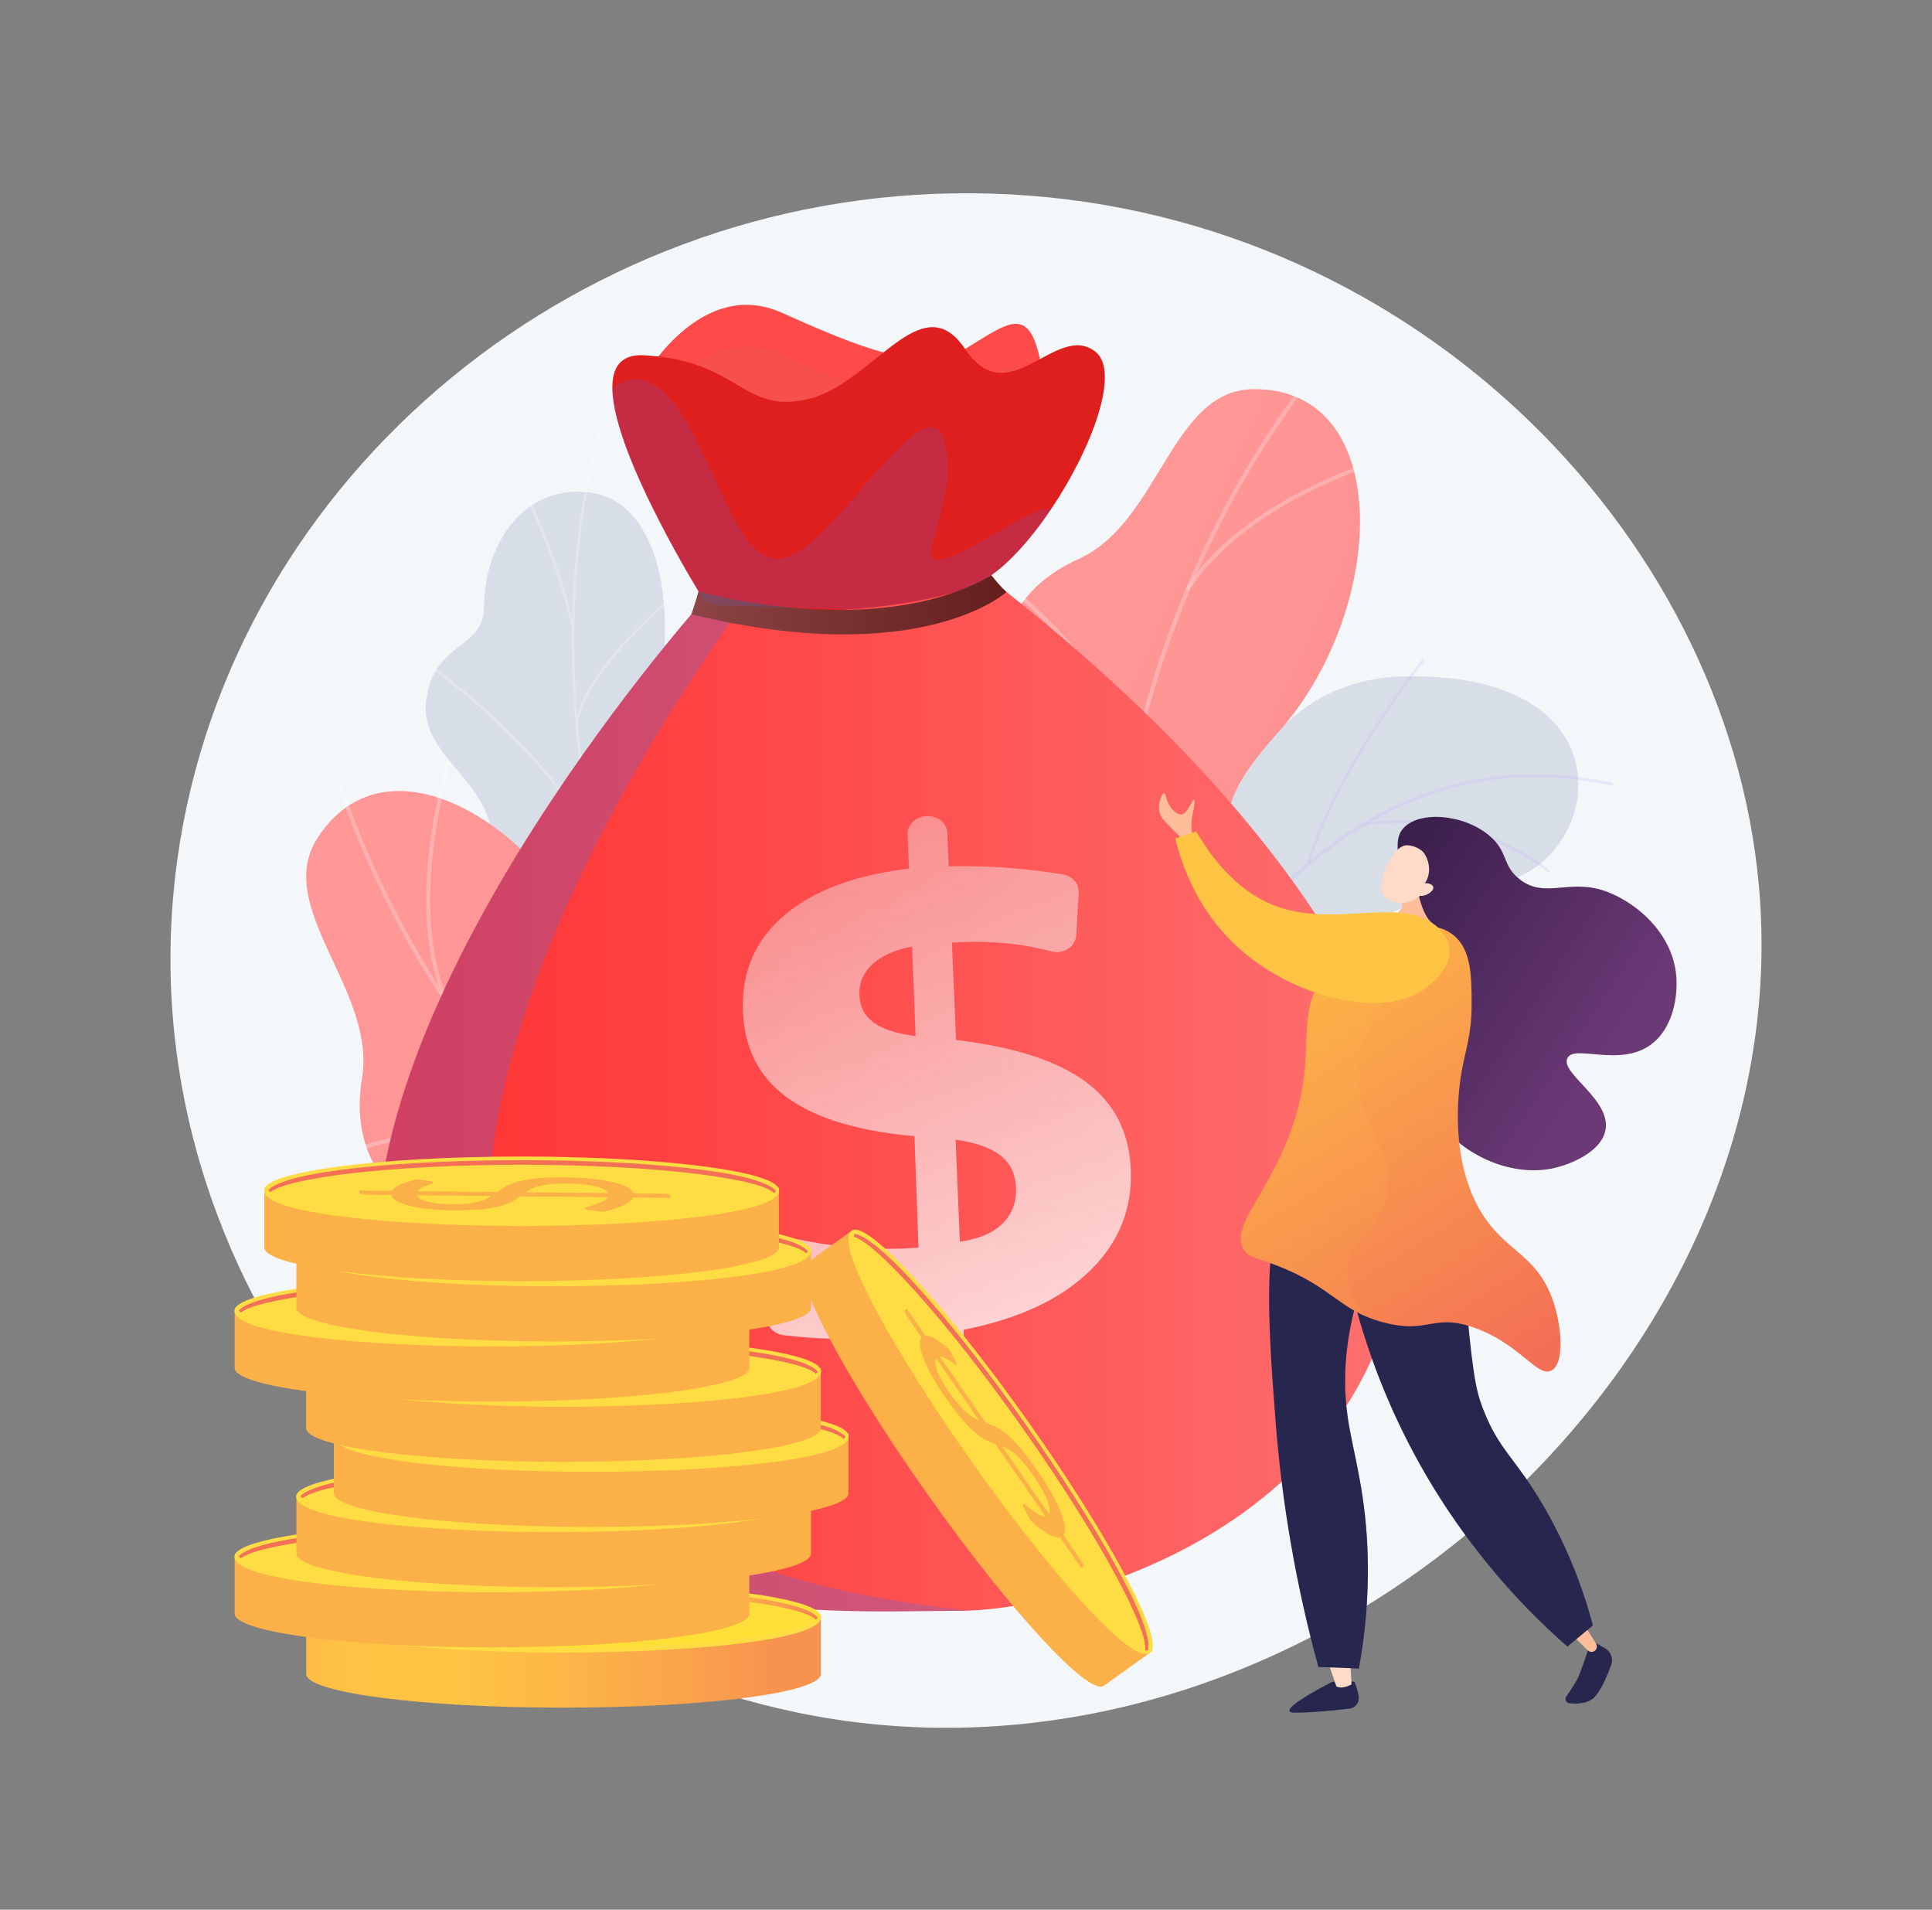 <svg width="170" height="168" viewBox="0 0 170 168" fill="none" xmlns="http://www.w3.org/2000/svg">
<rect x="0" y="0" width="170" height="168" fill="#808080" stroke="none"/>
<g clip-path="url(#clip0)">
<path d="M87.178 17.031C51.337 15.981 20.295 41.775 15.604 75.618C10.475 112.622 38.701 145.915 73.43 151.249C116.629 157.882 158.527 119.51 154.765 77.882C151.93 46.519 123.61 18.098 87.178 17.031Z" fill="#F4F7FA"/>
<path d="M85.786 118.781L96.746 123.591C96.746 123.591 101.263 118.842 100.308 113.672C98.361 103.125 107.681 102.145 111.526 101.148C117.321 99.643 121.131 96.085 117.172 90.955C112.693 85.151 121.598 78.841 131.306 77.769C140.806 76.718 144.432 59.128 123.663 59.502C111.26 59.725 108.097 71.459 105.099 77.004C102.101 82.548 93.373 79.285 93.235 87.604C93.117 94.71 95.948 101.171 90.542 103.72C85.136 106.268 82.751 110.739 85.786 118.781Z" fill="#D8DEE8"/>
<g style="mix-blend-mode:soft-light" opacity="0.5">
<g style="mix-blend-mode:soft-light" opacity="0.5">
<path d="M90.086 121.886L90.331 121.944C90.367 121.791 93.994 106.474 102.141 92.38C109.647 79.396 122.637 64.823 141.899 69.133L141.954 68.885C133.379 66.966 125.314 68.565 117.981 73.637C112.123 77.687 106.72 83.955 101.922 92.257C93.755 106.383 90.121 121.732 90.086 121.886Z" fill="#BEB8F2"/>
</g>
<g style="mix-blend-mode:soft-light" opacity="0.5">
<path d="M115.008 75.889L115.25 75.961C117.633 67.858 125.282 58.218 125.359 58.122L125.162 57.963C125.085 58.059 117.405 67.738 115.008 75.889Z" fill="#BEB8F2"/>
</g>
<g style="mix-blend-mode:soft-light" opacity="0.5">
<path d="M119.984 72.645C129.891 71.182 136.152 76.718 136.214 76.774L136.383 76.586C136.32 76.528 129.975 70.913 119.947 72.394L119.984 72.645Z" fill="#BEB8F2"/>
</g>
<g style="mix-blend-mode:soft-light" opacity="0.5">
<path d="M97.313 101.886C104.661 92.05 120.665 95.87 120.818 95.921L120.914 95.685C120.77 95.622 104.526 91.81 97.113 101.734L97.313 101.886Z" fill="#BEB8F2"/>
</g>
<g style="mix-blend-mode:soft-light" opacity="0.5">
<path d="M99.259 97.206L99.507 97.258C101.106 89.574 95.611 81.392 95.556 81.31L95.348 81.454C95.403 81.534 100.837 89.629 99.259 97.206Z" fill="#BEB8F2"/>
</g>
<g style="mix-blend-mode:soft-light" opacity="0.5">
<path d="M90.955 119.546C93.142 115.422 100.671 114.702 100.747 114.695L100.724 114.442C100.409 114.47 92.984 115.181 90.732 119.427L90.955 119.546Z" fill="#BEB8F2"/>
</g>
<g style="mix-blend-mode:soft-light" opacity="0.5">
<path d="M91.765 115.908L92.01 115.969C92.892 112.381 89.487 106.46 88.366 104.514C88.209 104.239 88.072 104.002 88.056 103.955L87.816 104.033C87.838 104.1 87.928 104.258 88.149 104.641C89.255 106.565 92.622 112.419 91.765 115.908Z" fill="#BEB8F2"/>
</g>
</g>
<path d="M70.148 102.901C73.297 104.202 74.201 107.396 74.496 109.81C74.246 110.023 74.156 110.209 73.953 110.479C72.113 112.915 70.812 113.559 68.623 115.673C68.151 116.127 66.364 117.039 65.61 117.365L64.195 117.948C64.195 117.948 57.366 114.083 59.114 109.955C60.861 105.828 54.836 101.329 51.937 98.55C50.157 96.844 49.887 95.49 49.333 94.758C43.469 87.002 39.391 86.725 39.026 83.025C38.621 78.941 43.475 78.107 43.268 73.643C43.034 68.6 36.688 66.273 37.528 61.45C37.671 60.623 37.842 59.778 38.449 58.839C39.947 56.525 42.574 56.292 42.589 53.404C42.621 47.599 46.366 42.372 52.229 43.379C58.013 44.372 60.494 53.965 56.725 66.531C55.058 75.773 56.156 77.195 59.488 80.102C61.822 82.139 69.492 86.104 68.186 91.369C66.879 96.633 66.547 101.413 70.148 102.901Z" fill="#D8DEE8"/>
<g style="mix-blend-mode:soft-light" opacity="0.5">
<g style="mix-blend-mode:soft-light" opacity="0.5">
<path d="M69.907 114.738L69.72 114.862C69.032 113.831 68.352 112.782 67.698 111.744C62.859 104.063 58.968 96.171 56.132 88.294C53.729 81.617 52.049 74.855 51.138 68.195C50.405 62.839 50.164 57.52 50.419 52.385C50.599 48.775 51.022 45.293 51.676 42.036C51.789 41.468 51.938 40.891 52.082 40.334C52.274 39.591 52.472 38.823 52.589 38.068L52.806 38.086C52.689 38.851 52.487 39.624 52.295 40.372C52.152 40.927 52.004 41.501 51.891 42.063C51.24 45.31 50.818 48.781 50.639 52.381C50.383 57.503 50.624 62.809 51.355 68.153C52.266 74.799 53.941 81.548 56.34 88.21C59.169 96.076 63.056 103.954 67.888 111.623C68.54 112.661 69.22 113.708 69.907 114.738Z" fill="#FCFDFE"/>
</g>
<g style="mix-blend-mode:soft-light" opacity="0.5">
<path d="M52.815 76.188L52.601 76.252C50.368 67.548 37.74 58.629 37.613 58.541L37.75 58.365C37.878 58.455 50.563 67.415 52.815 76.188Z" fill="#FCFDFE"/>
</g>
<g style="mix-blend-mode:soft-light" opacity="0.5">
<path d="M61.309 99.863L61.103 99.95C58.857 94.254 64.817 83.375 64.877 83.265L65.069 83.356C65.009 83.464 59.097 94.256 61.309 99.863Z" fill="#FCFDFE"/>
</g>
<g style="mix-blend-mode:soft-light" opacity="0.5">
<path d="M62.879 102.97L62.69 103.09C60.549 99.726 55.691 96.368 49.013 93.635C48.678 93.497 48.678 93.497 48.656 93.465L48.844 93.342L48.748 93.403L48.813 93.315C48.835 93.326 48.961 93.378 49.108 93.438C55.826 96.186 60.716 99.571 62.879 102.97Z" fill="#FCFDFE"/>
</g>
<g style="mix-blend-mode:soft-light" opacity="0.5">
<path d="M68.681 112.838L68.468 112.903C67.351 108.626 71.509 103.064 71.551 103.008L71.726 103.126C71.684 103.181 67.589 108.659 68.681 112.838Z" fill="#FCFDFE"/>
</g>
<g style="mix-blend-mode:soft-light" opacity="0.5">
<path d="M69.661 114.968C66.73 112.914 63.035 111.65 58.367 111.103L58.408 110.891C63.112 111.443 66.837 112.719 69.798 114.793L69.661 114.968Z" fill="#FCFDFE"/>
</g>
<g style="mix-blend-mode:soft-light" opacity="0.5">
<path d="M50.541 55.405L50.325 55.457C49.366 50.533 47.165 45.651 46.442 44.046C46.267 43.658 46.206 43.521 46.193 43.468L46.407 43.407C46.417 43.446 46.517 43.668 46.645 43.949C47.369 45.56 49.579 50.457 50.541 55.405Z" fill="#FCFDFE"/>
</g>
<g style="mix-blend-mode:soft-light" opacity="0.5">
<path d="M50.859 63.714L50.641 63.704C51.206 58.943 58.943 52.562 59.272 52.293L59.407 52.452C59.328 52.516 51.414 59.043 50.859 63.714Z" fill="#FCFDFE"/>
</g>
</g>
<path d="M112.621 120.678C111.932 120.935 110.951 117.184 106.841 113.88C105.815 113.055 100.525 108.165 95.653 110.511L92.816 111.877C90.925 110.199 89.453 108.266 91.853 105.98C95.579 102.43 91.763 95.084 89.171 93.138C85.963 90.727 78.618 84.969 84.293 79.397C89.017 74.758 93.013 72.659 89.729 65.615C86.445 58.572 88.106 52.23 94.895 49.182C102.038 45.974 103.038 34.307 110.267 34.235C122.862 34.106 122.024 53.875 112.367 64.551C102.71 75.228 111.791 75.689 115.126 81.113C115.54 81.879 115.861 82.691 116.085 83.533C117.824 90.112 112.244 94.339 110.38 101.455C107.842 111.157 113.781 120.245 112.621 120.678Z" fill="url(#paint0_linear)"/>
<g style="mix-blend-mode:soft-light" opacity="0.5">
<g style="mix-blend-mode:soft-light" opacity="0.5">
<path d="M101.032 106.872L100.679 106.978C93.603 82.393 99.092 54.157 115.005 33.288L115.297 33.489C99.452 54.27 93.985 82.388 101.032 106.872Z" fill="#FCFDFE"/>
</g>
<g style="mix-blend-mode:soft-light" opacity="0.5">
<path d="M98.38 93.104L98.052 93.275C93.323 84.407 81.591 81.69 81.473 81.664L81.569 81.32C81.688 81.347 93.575 84.096 98.38 93.104Z" fill="#FCFDFE"/>
</g>
<g style="mix-blend-mode:soft-light" opacity="0.5">
<path d="M99.86 102.31L99.494 102.313C99.798 92.041 116.512 81.891 116.681 81.79L116.866 82.087C116.699 82.186 100.158 92.233 99.86 102.31Z" fill="#FCFDFE"/>
</g>
<g style="mix-blend-mode:soft-light" opacity="0.5">
<path d="M99.751 67.834L99.386 67.869C98.906 59.756 89.008 52.047 88.908 51.971L89.143 51.692C89.244 51.77 99.26 59.573 99.751 67.834Z" fill="#FCFDFE"/>
</g>
<g style="mix-blend-mode:soft-light" opacity="0.5">
<path d="M104.63 51.978L104.318 51.805C109.386 43.722 122.004 40.145 122.132 40.11L122.22 40.448C122.094 40.483 109.619 44.021 104.63 51.978Z" fill="#FCFDFE"/>
</g>
</g>
<path d="M100.932 119.423C100.766 120.143 97.113 118.898 92.108 120.525C90.858 120.931 83.885 122.673 83.144 128.055L82.712 131.189C80.279 131.85 77.863 132.019 77.29 128.745C76.401 123.661 68.203 122.812 65.16 123.914C61.393 125.277 52.565 128.263 51.073 120.43C49.831 113.911 50.293 109.398 42.64 108.27C34.986 107.142 30.639 102.25 31.854 94.871C33.133 87.109 24.006 79.837 27.931 73.731C34.769 63.093 50.704 74.696 54.235 88.687C57.766 102.677 63.156 95.31 69.494 95.504C70.357 95.579 71.209 95.757 72.03 96.034C78.446 98.204 78.875 105.215 83.75 110.702C90.4 118.183 101.212 118.211 100.932 119.423Z" fill="url(#paint1_linear)"/>
<g style="mix-blend-mode:soft-light" opacity="0.5">
<g style="mix-blend-mode:soft-light" opacity="0.5">
<path d="M83.089 121.534L82.983 121.888C58.688 114.271 38.295 94.093 29.76 69.235L30.088 69.101C38.586 93.854 58.896 113.946 83.089 121.534Z" fill="#FCFDFE"/>
</g>
<g style="mix-blend-mode:soft-light" opacity="0.5">
<path d="M70.207 116.167L70.168 116.536C60.205 115.614 51.48 123.96 51.395 124.044L51.162 123.774C51.25 123.689 60.086 115.231 70.207 116.167Z" fill="#FCFDFE"/>
</g>
<g style="mix-blend-mode:soft-light" opacity="0.5">
<path d="M78.658 120.002L78.459 120.311C70.106 114.393 70.904 94.77 70.913 94.573L71.261 94.582C71.253 94.777 70.464 114.195 78.658 120.002Z" fill="#FCFDFE"/>
</g>
<g style="mix-blend-mode:soft-light" opacity="0.5">
<path d="M50.003 101.082L49.83 101.408C42.835 97.339 30.984 101.392 30.865 101.433L30.764 101.082C30.884 101.04 42.879 96.94 50.003 101.082Z" fill="#FCFDFE"/>
</g>
<g style="mix-blend-mode:soft-light" opacity="0.5">
<path d="M39.541 88.245L39.225 88.411C35.315 79.702 39.307 67.143 39.347 67.017L39.677 67.129C39.637 67.253 35.692 79.672 39.541 88.245Z" fill="#FCFDFE"/>
</g>
</g>
<path d="M85.317 141.686C84.995 141.7 84.686 141.706 84.391 141.706C72.694 141.706 43.2 143.98 34.487 118.51C26.481 95.117 56.329 59.249 61.248 53.559C61.685 53.053 61.925 52.788 61.925 52.788C61.925 52.788 60.626 51.823 86.934 50.806C117.147 74.111 121.921 92.56 121.921 92.56C131.533 130.36 97.85 141.168 85.317 141.686Z" fill="url(#paint2_linear)"/>
<path style="mix-blend-mode:multiply" opacity="0.3" d="M85.317 141.686C84.995 141.699 84.686 141.706 84.391 141.706C72.694 141.706 43.2 143.98 34.487 118.51C26.481 95.117 56.329 59.249 61.248 53.559C62.502 53.363 63.709 53.423 64.858 53.782C65.298 53.92 3.611 133.307 85.317 141.686Z" fill="url(#paint3_linear)"/>
<path d="M56.924 32.8C56.924 32.8 61.83 24.408 68.757 27.5C75.683 30.592 81.263 32.911 84.919 30.702C88.575 28.493 90.488 26.743 91.503 31.594C92.519 36.444 78.666 48.369 78.666 48.369C78.666 48.369 57.501 48.369 56.924 32.8Z" fill="url(#paint4_linear)"/>
<path style="mix-blend-mode:multiply" opacity="0.2" d="M56.924 36.482C56.924 36.482 61.83 28.089 68.757 31.181C75.683 34.273 81.263 36.592 84.919 34.384C88.575 32.176 90.488 30.425 91.503 35.275C92.519 40.126 78.666 52.052 78.666 52.052C78.666 52.052 57.501 52.052 56.924 36.482Z" fill="url(#paint5_linear)"/>
<path d="M92.544 44.707C90.581 47.641 88.291 50.155 86.276 51.191C83.747 52.489 79.245 53.276 74.761 53.605C70.277 53.934 65.804 53.801 63.352 53.262L63.347 53.26C62.738 53.126 62.256 52.967 61.926 52.786C61.926 52.786 53.999 40.126 53.884 34.219C53.845 32.343 54.596 31.149 56.634 31.255C65.102 31.694 65.294 36.444 71.064 35.118C76.834 33.793 81.069 24.959 84.918 30.703C88.767 36.446 92.903 28.273 96.367 30.924C98.605 32.634 96.118 39.364 92.544 44.707Z" fill="url(#paint6_linear)"/>
<path d="M61.462 52.025C61.462 52.025 77.044 56.517 87.234 50.604C88.111 51.719 88.567 52.078 88.567 52.078C88.567 52.078 81.082 58.952 60.834 54.044C60.834 54.044 61.326 52.588 61.462 52.025Z" fill="url(#paint7_linear)"/>
<path style="mix-blend-mode:multiply" opacity="0.2" d="M92.545 44.707C90.582 47.641 88.292 50.155 86.276 51.191C83.748 52.489 79.245 53.276 74.761 53.605L63.352 53.262L63.347 53.26C62.739 53.126 62.256 52.967 61.927 52.786C61.927 52.786 53.999 40.126 53.885 34.219C53.981 34.115 57.097 30.804 60.833 37.903C64.631 45.112 66.004 51.396 70.501 48.37C74.999 45.345 81.941 33.455 83.162 39.053C84.384 44.652 79.882 50.038 83.162 49.148C85.72 48.453 90.647 44.61 92.545 44.707Z" fill="url(#paint8_linear)"/>
<g opacity="0.9">
<path opacity="0.9" d="M81.55 71.789C82.509 71.755 83.317 72.421 83.353 73.277L83.477 76.209C85.408 76.165 87.34 76.226 89.264 76.39C90.688 76.512 92.104 76.69 93.513 76.925C94.357 77.066 94.961 77.745 94.916 78.524L94.699 82.268C94.641 83.265 93.58 83.981 92.533 83.702C91.586 83.45 90.626 83.254 89.656 83.117C87.868 82.869 86.059 82.796 84.256 82.897L83.762 82.922L84.123 91.486C89.232 92.098 93.012 93.318 95.506 95.15C97.992 96.975 99.319 99.497 99.49 102.715C99.678 106.22 98.512 109.224 95.968 111.731C93.395 114.268 89.678 116.022 84.785 116.982L84.929 120.448C84.968 121.371 84.194 122.208 83.196 122.316L83.164 122.319C82.164 122.426 81.322 121.76 81.285 120.831L81.152 117.405L80.35 117.486C78.126 117.715 75.892 117.814 73.657 117.783C72.099 117.758 70.543 117.654 68.995 117.469C68.075 117.36 67.426 116.659 67.485 115.802L67.841 110.681C67.918 109.579 69.109 108.782 70.266 109.032C71.613 109.324 72.976 109.538 74.348 109.675C76.499 109.888 78.664 109.917 80.82 109.761L80.468 99.951C75.51 99.512 71.761 98.381 69.264 96.558C66.757 94.728 65.457 92.151 65.362 88.826C65.268 85.409 66.507 82.623 69.079 80.465C71.62 78.331 75.263 76.983 79.984 76.411L79.865 73.408C79.832 72.549 80.588 71.824 81.55 71.789ZM80.256 83.272C78.761 83.557 77.606 84.069 76.79 84.809C75.974 85.549 75.584 86.461 75.62 87.543C75.656 88.567 76.078 89.373 76.884 89.962C77.69 90.551 78.917 90.945 80.567 91.144L80.256 83.272ZM84.084 100.254L84.46 109.233C86.114 109.008 87.366 108.475 88.216 107.636C89.065 106.797 89.459 105.729 89.397 104.433C89.342 103.249 88.89 102.323 88.041 101.656C87.192 100.988 85.873 100.521 84.083 100.254H84.084Z" fill="url(#paint9_linear)"/>
</g>
<path d="M26.943 142.221V147.271C26.943 148.903 37.08 150.227 49.584 150.227C62.088 150.227 72.225 148.903 72.225 147.271V142.221H26.943Z" fill="url(#paint10_linear)"/>
<path d="M72.225 142.221C72.225 143.853 62.088 145.176 49.584 145.176C37.08 145.176 26.943 143.852 26.943 142.221C26.943 140.59 37.08 139.266 49.584 139.266C62.088 139.266 72.225 140.589 72.225 142.221Z" fill="url(#paint11_linear)"/>
<path d="M49.585 145.38C38.512 145.38 26.932 144.316 26.932 142.264C26.932 142.151 26.971 141.953 27.084 141.953C27.196 141.953 27.147 142.108 27.147 142.221C27.147 143.522 36.362 144.972 49.585 144.972C62.808 144.972 72.024 143.522 72.024 142.221C72.024 142.108 72.042 142.002 72.155 142.002C72.267 142.002 72.24 142.153 72.24 142.266C72.239 144.318 60.66 145.38 49.585 145.38Z" fill="url(#paint12_linear)"/>
<path d="M47.445 142.385C47.668 142.231 47.904 142.078 48.157 141.928C48.464 141.754 48.791 141.617 49.13 141.52C49.618 141.38 50.117 141.28 50.622 141.223C51.219 141.147 51.964 141.106 52.858 141.102C53.733 141.097 54.554 141.125 55.322 141.186C56.002 141.234 56.679 141.324 57.348 141.455C57.93 141.575 58.404 141.723 58.771 141.899C59.138 142.075 59.355 142.277 59.421 142.505L61.971 142.531C62.135 142.53 62.298 142.546 62.459 142.577C62.603 142.606 62.671 142.643 62.671 142.687V142.899L59.394 142.867C59.279 143.124 58.986 143.361 58.515 143.576C58.044 143.792 57.445 143.978 56.718 144.134L55.524 143.967C55.434 143.955 55.346 143.934 55.261 143.904C55.192 143.879 55.158 143.852 55.158 143.822C55.158 143.781 55.251 143.735 55.435 143.683C55.62 143.631 55.828 143.566 56.058 143.49C56.291 143.413 56.52 143.322 56.742 143.218C56.965 143.114 57.113 142.989 57.191 142.843L49.455 142.766C49.236 142.926 49.008 143.074 48.772 143.21C48.519 143.354 48.185 143.485 47.769 143.602C47.258 143.735 46.737 143.83 46.212 143.884C45.589 143.956 44.809 143.995 43.863 144C43.154 144.003 42.464 143.976 41.788 143.919C41.182 143.871 40.581 143.785 39.986 143.661C39.462 143.546 39.031 143.404 38.692 143.235C38.357 143.066 38.169 142.872 38.13 142.653L36.031 142.631C35.865 142.631 35.699 142.617 35.535 142.587C35.391 142.559 35.316 142.522 35.316 142.474V142.264L38.186 142.291C38.313 142.068 38.573 141.875 38.97 141.71C39.442 141.522 39.93 141.374 40.427 141.269L41.385 141.402C41.677 141.443 41.823 141.491 41.823 141.546C41.823 141.576 41.764 141.613 41.643 141.658C41.522 141.702 41.378 141.754 41.211 141.816C41.047 141.878 40.887 141.95 40.732 142.033C40.596 142.1 40.477 142.196 40.382 142.315L47.445 142.385ZM40.366 142.674C40.424 142.813 40.552 142.932 40.75 143.032C40.981 143.146 41.226 143.229 41.479 143.28C41.803 143.349 42.131 143.397 42.461 143.422C42.826 143.453 43.208 143.467 43.607 143.465C44.013 143.465 44.419 143.445 44.823 143.404C45.13 143.373 45.434 143.321 45.734 143.249C45.968 143.193 46.197 143.117 46.418 143.022C46.599 142.942 46.774 142.848 46.941 142.741L40.366 142.674ZM57.206 142.486C57.149 142.346 57.008 142.223 56.79 142.117C56.522 141.995 56.24 141.906 55.951 141.851C55.559 141.771 55.162 141.718 54.763 141.69C54.311 141.655 53.813 141.639 53.268 141.642C52.85 141.641 52.432 141.663 52.017 141.707C51.709 141.741 51.405 141.796 51.106 141.874C50.88 141.931 50.661 142.011 50.452 142.115C50.279 142.203 50.112 142.302 49.951 142.412L57.206 142.486Z" fill="#FCB048"/>
<path d="M49.589 139.585C39.493 139.585 28.982 140.479 27.301 142.208C27.366 142.269 27.428 142.333 27.485 142.401C28.903 141.2 37.58 139.995 49.589 139.995C61.904 139.995 70.723 141.267 71.791 142.497C71.844 142.429 71.9 142.365 71.96 142.304C70.572 140.512 59.863 139.585 49.589 139.585Z" fill="url(#paint13_linear)"/>
<path d="M20.65 136.915V141.966C20.65 143.598 30.787 144.921 43.291 144.921C55.795 144.921 65.932 143.598 65.932 141.966V136.915H20.65Z" fill="url(#paint14_linear)"/>
<path d="M65.932 136.915C65.932 138.547 55.795 139.87 43.291 139.87C30.787 139.87 20.65 138.548 20.65 136.915C20.65 135.282 30.787 133.96 43.291 133.96C55.795 133.96 65.932 135.283 65.932 136.915Z" fill="url(#paint15_linear)"/>
<path d="M43.291 140.074C32.217 140.074 20.637 139.011 20.637 136.959C20.637 136.846 20.677 136.648 20.789 136.648C20.9 136.648 20.853 136.803 20.853 136.915C20.853 138.217 30.068 139.666 43.291 139.666C56.514 139.666 65.729 138.217 65.729 136.915C65.729 136.803 65.748 136.697 65.86 136.697C65.972 136.697 65.945 136.848 65.945 136.96C65.945 139.012 54.365 140.074 43.291 140.074Z" fill="url(#paint16_linear)"/>
<path d="M41.152 137.08C41.374 136.925 41.611 136.773 41.864 136.623C42.171 136.449 42.497 136.312 42.836 136.215C43.325 136.075 43.824 135.976 44.329 135.918C44.926 135.841 45.672 135.801 46.565 135.796C47.44 135.792 48.261 135.82 49.029 135.88C49.709 135.929 50.386 136.019 51.055 136.15C51.637 136.27 52.111 136.418 52.478 136.594C52.844 136.771 53.061 136.972 53.128 137.198L55.678 137.224C55.842 137.223 56.005 137.238 56.166 137.27C56.31 137.299 56.377 137.336 56.378 137.381V137.592L53.1 137.56C52.986 137.817 52.693 138.054 52.222 138.27C51.751 138.486 51.153 138.672 50.427 138.829L49.234 138.662C49.145 138.65 49.056 138.629 48.971 138.599C48.902 138.574 48.868 138.547 48.868 138.517C48.868 138.476 48.96 138.43 49.145 138.378C49.33 138.326 49.538 138.261 49.768 138.185C50.001 138.108 50.23 138.017 50.452 137.913C50.674 137.809 50.823 137.684 50.901 137.539L43.165 137.462C42.946 137.622 42.718 137.77 42.482 137.905C42.229 138.049 41.895 138.181 41.478 138.297C40.967 138.43 40.447 138.525 39.922 138.58C39.299 138.652 38.519 138.691 37.573 138.695C36.864 138.699 36.173 138.672 35.498 138.614C34.892 138.567 34.291 138.48 33.697 138.355C33.172 138.241 32.743 138.099 32.405 137.93C32.068 137.761 31.882 137.567 31.842 137.347L29.744 137.326C29.577 137.326 29.411 137.312 29.248 137.282C29.104 137.254 29.029 137.216 29.029 137.169V136.958L31.899 136.986C32.026 136.763 32.286 136.57 32.684 136.407C33.156 136.219 33.643 136.071 34.139 135.966L35.098 136.099C35.39 136.14 35.535 136.189 35.535 136.244C35.535 136.274 35.477 136.311 35.356 136.355C35.235 136.399 35.091 136.451 34.924 136.514C34.76 136.576 34.6 136.648 34.445 136.731C34.309 136.798 34.19 136.894 34.095 137.013L41.152 137.08ZM34.073 137.369C34.13 137.508 34.259 137.627 34.456 137.727C34.688 137.84 34.933 137.924 35.185 137.975C35.51 138.045 35.838 138.093 36.168 138.12C36.533 138.15 36.915 138.164 37.313 138.162C37.72 138.163 38.126 138.142 38.53 138.101C38.836 138.07 39.141 138.018 39.441 137.947C39.675 137.891 39.903 137.815 40.125 137.719C40.306 137.64 40.48 137.546 40.647 137.438L34.073 137.369ZM50.913 137.18C50.855 137.04 50.715 136.917 50.496 136.812C50.228 136.69 49.947 136.601 49.658 136.545C49.266 136.466 48.868 136.413 48.469 136.385C48.019 136.35 47.52 136.334 46.975 136.337C46.557 136.335 46.139 136.357 45.723 136.402C45.416 136.435 45.112 136.491 44.812 136.568C44.587 136.625 44.368 136.706 44.16 136.809C43.986 136.897 43.819 136.996 43.658 137.106L50.913 137.18Z" fill="#FCB048"/>
<path d="M43.293 134.28C33.198 134.28 22.687 135.174 21.006 136.903C21.071 136.963 21.133 137.028 21.189 137.096C22.607 135.895 31.286 134.685 43.293 134.685C55.609 134.685 64.428 135.958 65.496 137.188C65.548 137.121 65.605 137.056 65.665 136.995C64.276 135.207 53.568 134.28 43.293 134.28Z" fill="url(#paint17_linear)"/>
<path d="M26.082 131.626V136.677C26.082 138.309 36.219 139.632 48.723 139.632C61.227 139.632 71.363 138.309 71.363 136.677V131.626H26.082Z" fill="url(#paint18_linear)"/>
<path d="M71.363 131.626C71.363 133.258 61.227 134.581 48.723 134.581C36.219 134.581 26.082 133.258 26.082 131.626C26.082 129.994 36.219 128.671 48.723 128.671C61.227 128.671 71.363 129.994 71.363 131.626Z" fill="url(#paint19_linear)"/>
<path d="M48.722 134.785C37.649 134.785 26.068 133.721 26.068 131.669C26.068 131.556 26.109 131.358 26.22 131.358C26.332 131.358 26.285 131.513 26.285 131.626C26.285 132.927 35.499 134.377 48.722 134.377C61.946 134.377 71.16 132.927 71.16 131.626C71.16 131.513 71.18 131.408 71.292 131.408C71.404 131.408 71.377 131.558 71.377 131.67C71.376 133.722 59.797 134.785 48.722 134.785Z" fill="url(#paint20_linear)"/>
<path d="M46.582 131.79C46.804 131.636 47.04 131.483 47.293 131.332C47.6 131.159 47.927 131.022 48.266 130.925C48.755 130.785 49.254 130.686 49.759 130.628C50.356 130.551 51.101 130.511 51.994 130.507C52.869 130.502 53.691 130.53 54.458 130.59C55.139 130.639 55.816 130.729 56.485 130.86C57.067 130.98 57.541 131.128 57.907 131.304C58.274 131.48 58.491 131.682 58.558 131.911L61.107 131.937C61.271 131.935 61.435 131.951 61.596 131.982C61.739 132.011 61.807 132.048 61.808 132.093V132.304L58.53 132.272C58.415 132.529 58.122 132.766 57.651 132.982C57.181 133.198 56.582 133.384 55.854 133.539L54.66 133.372C54.571 133.36 54.483 133.339 54.397 133.31C54.328 133.285 54.295 133.257 54.295 133.227C54.295 133.186 54.387 133.14 54.572 133.088C54.757 133.037 54.964 132.972 55.195 132.896C55.428 132.818 55.656 132.728 55.879 132.624C56.101 132.519 56.25 132.394 56.327 132.249L48.592 132.172C48.373 132.332 48.144 132.48 47.908 132.615C47.656 132.76 47.322 132.891 46.905 133.007C46.394 133.14 45.874 133.235 45.349 133.29C44.725 133.362 43.945 133.401 42.999 133.405C42.291 133.409 41.6 133.382 40.924 133.325C40.319 133.277 39.718 133.191 39.123 133.066C38.598 132.951 38.169 132.81 37.829 132.64C37.489 132.471 37.305 132.277 37.267 132.058L35.168 132.036C35.002 132.037 34.836 132.022 34.672 131.993C34.528 131.965 34.454 131.927 34.453 131.88V131.669L37.323 131.696C37.45 131.474 37.71 131.28 38.108 131.115C38.58 130.927 39.066 130.78 39.563 130.675L40.525 130.807C40.816 130.848 40.961 130.897 40.962 130.952C40.962 130.982 40.903 131.019 40.782 131.063C40.661 131.108 40.517 131.16 40.35 131.223C40.186 131.284 40.026 131.356 39.871 131.439C39.735 131.506 39.616 131.602 39.522 131.721L46.582 131.79ZM39.502 132.08C39.56 132.218 39.689 132.337 39.886 132.438C40.118 132.551 40.363 132.634 40.615 132.685C40.939 132.754 41.267 132.802 41.598 132.827C41.963 132.858 42.345 132.872 42.743 132.87C43.149 132.871 43.555 132.85 43.959 132.809C44.266 132.778 44.57 132.726 44.87 132.654C45.104 132.599 45.333 132.523 45.555 132.427C45.736 132.347 45.91 132.253 46.077 132.146L39.502 132.08ZM56.343 131.891C56.285 131.75 56.145 131.628 55.926 131.522C55.658 131.4 55.377 131.311 55.088 131.256C54.695 131.177 54.298 131.123 53.899 131.095C53.448 131.06 52.95 131.044 52.404 131.047C51.986 131.046 51.569 131.068 51.153 131.113C50.846 131.146 50.541 131.201 50.242 131.278C50.017 131.336 49.798 131.416 49.589 131.52C49.416 131.608 49.248 131.707 49.088 131.817L56.343 131.891Z" fill="#FCB048"/>
<path d="M48.725 128.991C38.63 128.991 28.119 129.884 26.438 131.614C26.503 131.674 26.564 131.738 26.621 131.806C28.038 130.605 36.718 129.396 48.725 129.396C61.041 129.396 69.859 130.668 70.927 131.899C70.98 131.831 71.037 131.767 71.097 131.706C69.708 129.918 58.999 128.991 48.725 128.991Z" fill="url(#paint21_linear)"/>
<path d="M29.377 126.321V131.371C29.377 133.004 39.514 134.327 52.018 134.327C64.522 134.327 74.658 133.004 74.658 131.371V126.321H29.377Z" fill="url(#paint22_linear)"/>
<path d="M52.018 129.276C64.522 129.276 74.658 127.953 74.658 126.321C74.658 124.689 64.522 123.366 52.018 123.366C39.514 123.366 29.377 124.689 29.377 126.321C29.377 127.953 39.514 129.276 52.018 129.276Z" fill="url(#paint23_linear)"/>
<path d="M52.017 129.48C40.943 129.48 29.363 128.416 29.363 126.364C29.363 126.251 29.403 126.053 29.515 126.053C29.627 126.053 29.579 126.208 29.579 126.321C29.579 127.622 38.794 129.072 52.017 129.072C65.24 129.072 74.455 127.622 74.455 126.321C74.455 126.208 74.475 126.102 74.586 126.102C74.698 126.102 74.672 126.253 74.672 126.366C74.672 128.418 63.091 129.48 52.017 129.48Z" fill="url(#paint24_linear)"/>
<path d="M49.878 126.485C50.1 126.331 50.336 126.178 50.589 126.027C50.896 125.854 51.223 125.717 51.562 125.62C52.05 125.48 52.55 125.381 53.054 125.323C53.652 125.246 54.397 125.206 55.29 125.202C56.165 125.197 56.986 125.225 57.754 125.285C58.434 125.334 59.111 125.424 59.781 125.555C60.362 125.675 60.837 125.823 61.203 125.999C61.57 126.175 61.787 126.377 61.854 126.605L64.403 126.631C64.567 126.631 64.731 126.647 64.892 126.679C65.035 126.708 65.103 126.745 65.103 126.79V127.001L61.825 126.97C61.711 127.227 61.418 127.463 60.947 127.679C60.476 127.894 59.877 128.08 59.151 128.234L57.957 128.067C57.868 128.055 57.779 128.034 57.694 128.004C57.625 127.979 57.592 127.952 57.592 127.922C57.592 127.881 57.684 127.835 57.868 127.783C58.053 127.731 58.26 127.667 58.491 127.59C58.725 127.513 58.953 127.422 59.175 127.318C59.398 127.214 59.547 127.089 59.624 126.943L51.888 126.866C51.669 127.026 51.441 127.174 51.205 127.309C50.952 127.454 50.618 127.585 50.202 127.701C49.691 127.835 49.171 127.929 48.645 127.984C48.022 128.056 47.242 128.095 46.296 128.1C45.587 128.103 44.897 128.076 44.221 128.019C43.616 127.971 43.014 127.885 42.42 127.761C41.895 127.646 41.465 127.504 41.128 127.335C40.792 127.166 40.604 126.972 40.565 126.753L38.467 126.731C38.3 126.731 38.134 126.716 37.971 126.687C37.827 126.659 37.752 126.621 37.752 126.574V126.364L40.621 126.391C40.749 126.168 41.008 125.974 41.406 125.81C41.878 125.622 42.365 125.474 42.862 125.369L43.823 125.501C44.115 125.543 44.26 125.591 44.26 125.646C44.26 125.676 44.201 125.713 44.081 125.757C43.96 125.802 43.816 125.854 43.649 125.916C43.485 125.978 43.325 126.05 43.17 126.133C43.034 126.2 42.915 126.296 42.821 126.415L49.878 126.485ZM42.798 126.774C42.856 126.913 42.984 127.032 43.182 127.132C43.413 127.245 43.658 127.329 43.911 127.38C44.235 127.45 44.563 127.498 44.894 127.524C45.259 127.555 45.641 127.569 46.039 127.567C46.445 127.568 46.851 127.548 47.255 127.507C47.562 127.475 47.866 127.423 48.166 127.352C48.4 127.296 48.629 127.22 48.85 127.124C49.031 127.044 49.206 126.951 49.373 126.844L42.798 126.774ZM59.639 126.586C59.581 126.445 59.441 126.323 59.222 126.216C58.954 126.095 58.672 126.006 58.384 125.951C57.991 125.871 57.594 125.818 57.195 125.79C56.744 125.755 56.246 125.739 55.7 125.742C55.282 125.741 54.864 125.763 54.449 125.807C54.142 125.841 53.837 125.896 53.538 125.973C53.312 126.031 53.093 126.111 52.885 126.215C52.712 126.303 52.544 126.402 52.384 126.512L59.639 126.586Z" fill="#FCB048"/>
<path d="M52.02 123.685C41.925 123.685 31.414 124.579 29.732 126.308C29.798 126.368 29.859 126.433 29.916 126.501C31.334 125.3 40.013 124.09 52.02 124.09C64.336 124.09 73.154 125.362 74.223 126.593C74.275 126.525 74.332 126.46 74.392 126.4C73.005 124.614 62.295 123.685 52.02 123.685Z" fill="url(#paint25_linear)"/>
<path d="M26.943 120.597V125.648C26.943 127.28 37.08 128.603 49.584 128.603C62.088 128.603 72.225 127.28 72.225 125.648V120.597H26.943Z" fill="url(#paint26_linear)"/>
<path d="M72.225 120.597C72.225 122.229 62.088 123.552 49.584 123.552C37.08 123.552 26.943 122.229 26.943 120.597C26.943 118.965 37.08 117.642 49.584 117.642C62.088 117.642 72.225 118.965 72.225 120.597Z" fill="url(#paint27_linear)"/>
<path d="M49.585 123.756C38.512 123.756 26.932 122.692 26.932 120.64C26.932 120.527 26.971 120.329 27.084 120.329C27.196 120.329 27.147 120.484 27.147 120.597C27.147 121.898 36.362 123.348 49.585 123.348C62.808 123.348 72.024 121.898 72.024 120.597C72.024 120.484 72.042 120.379 72.155 120.379C72.267 120.379 72.24 120.529 72.24 120.642C72.239 122.694 60.66 123.756 49.585 123.756Z" fill="url(#paint28_linear)"/>
<path d="M47.446 120.762C47.669 120.607 47.905 120.454 48.158 120.304C48.465 120.13 48.792 119.993 49.131 119.896C49.619 119.756 50.118 119.657 50.623 119.599C51.22 119.522 51.965 119.482 52.859 119.478C53.734 119.473 54.555 119.501 55.323 119.562C56.003 119.61 56.68 119.7 57.349 119.832C57.931 119.951 58.405 120.099 58.772 120.276C59.139 120.452 59.356 120.654 59.422 120.882L61.971 120.908C62.136 120.906 62.299 120.922 62.461 120.953C62.604 120.982 62.672 121.019 62.672 121.064V121.275L59.395 121.243C59.28 121.5 58.987 121.737 58.516 121.953C58.045 122.169 57.446 122.355 56.719 122.51L55.525 122.343C55.436 122.331 55.347 122.31 55.262 122.281C55.193 122.256 55.16 122.228 55.16 122.198C55.16 122.158 55.252 122.112 55.436 122.059C55.621 122.007 55.829 121.943 56.059 121.867C56.292 121.789 56.521 121.699 56.743 121.595C56.966 121.49 57.114 121.365 57.192 121.22L49.459 121.143C49.24 121.303 49.012 121.451 48.776 121.586C48.523 121.731 48.189 121.862 47.773 121.978C47.262 122.111 46.741 122.206 46.216 122.261C45.593 122.333 44.812 122.372 43.867 122.377C43.158 122.38 42.468 122.353 41.791 122.296C41.186 122.248 40.585 122.162 39.99 122.037C39.466 121.923 39.035 121.781 38.696 121.612C38.361 121.443 38.173 121.249 38.134 121.029L36.035 121.007C35.869 121.008 35.703 120.994 35.539 120.964C35.395 120.936 35.32 120.898 35.32 120.851V120.64L38.19 120.668C38.317 120.445 38.577 120.251 38.974 120.086C39.446 119.898 39.934 119.751 40.431 119.646L41.389 119.778C41.681 119.82 41.827 119.868 41.827 119.923C41.827 119.953 41.767 119.99 41.647 120.034C41.526 120.078 41.382 120.13 41.215 120.193C41.051 120.254 40.891 120.327 40.736 120.41C40.6 120.477 40.48 120.573 40.386 120.692L47.446 120.762ZM40.367 121.051C40.425 121.189 40.553 121.308 40.751 121.409C40.982 121.522 41.227 121.605 41.48 121.656C41.804 121.726 42.132 121.775 42.462 121.801C42.827 121.831 43.209 121.845 43.608 121.843C44.014 121.844 44.42 121.824 44.824 121.783C45.131 121.751 45.435 121.7 45.735 121.628C45.969 121.572 46.198 121.496 46.419 121.401C46.6 121.321 46.775 121.227 46.942 121.12L40.367 121.051ZM57.207 120.862C57.15 120.722 57.009 120.599 56.791 120.493C56.523 120.372 56.241 120.282 55.952 120.227C55.56 120.148 55.163 120.094 54.764 120.066C54.312 120.032 53.814 120.016 53.269 120.018C52.851 120.017 52.433 120.038 52.018 120.083C51.711 120.117 51.406 120.172 51.107 120.249C50.881 120.306 50.662 120.387 50.453 120.49C50.28 120.579 50.113 120.678 49.952 120.787L57.207 120.862Z" fill="#FCB048"/>
<path d="M49.589 117.961C39.493 117.961 28.982 118.854 27.301 120.584C27.366 120.644 27.428 120.708 27.485 120.777C28.902 119.576 37.581 118.366 49.589 118.366C61.904 118.366 70.723 119.638 71.791 120.869C71.844 120.801 71.9 120.736 71.96 120.676C70.572 118.888 59.863 117.961 49.589 117.961Z" fill="url(#paint29_linear)"/>
<path d="M20.65 115.292V120.343C20.65 121.975 30.787 123.298 43.291 123.298C55.795 123.298 65.932 121.975 65.932 120.343V115.292H20.65Z" fill="url(#paint30_linear)"/>
<path d="M43.291 118.247C55.795 118.247 65.932 116.924 65.932 115.292C65.932 113.66 55.795 112.337 43.291 112.337C30.787 112.337 20.65 113.66 20.65 115.292C20.65 116.924 30.787 118.247 43.291 118.247Z" fill="url(#paint31_linear)"/>
<path d="M43.291 118.451C32.217 118.451 20.637 117.386 20.637 115.335C20.637 115.222 20.677 115.024 20.789 115.024C20.9 115.024 20.853 115.179 20.853 115.292C20.853 116.593 30.068 118.043 43.291 118.043C56.514 118.043 65.729 116.593 65.729 115.292C65.729 115.179 65.748 115.073 65.86 115.073C65.972 115.073 65.945 115.224 65.945 115.336C65.945 117.388 54.365 118.451 43.291 118.451Z" fill="url(#paint32_linear)"/>
<path d="M41.152 115.457C41.374 115.302 41.611 115.149 41.864 114.999C42.171 114.825 42.497 114.688 42.836 114.591C43.325 114.451 43.825 114.352 44.329 114.294C44.926 114.217 45.672 114.177 46.565 114.173C47.44 114.168 48.261 114.196 49.029 114.256C49.709 114.305 50.386 114.395 51.055 114.526C51.637 114.646 52.111 114.794 52.478 114.97C52.844 115.146 53.061 115.348 53.128 115.577L55.678 115.602C55.842 115.602 56.005 115.618 56.166 115.65C56.31 115.679 56.377 115.716 56.378 115.761V115.973L53.1 115.941C52.986 116.198 52.693 116.434 52.222 116.65C51.751 116.866 51.153 117.051 50.427 117.205L49.234 117.039C49.145 117.026 49.056 117.005 48.971 116.976C48.902 116.95 48.868 116.923 48.868 116.893C48.868 116.852 48.96 116.806 49.145 116.755C49.33 116.703 49.538 116.637 49.768 116.562C50.001 116.485 50.23 116.394 50.452 116.29C50.674 116.185 50.823 116.06 50.901 115.915L43.165 115.838C42.946 115.998 42.718 116.146 42.482 116.281C42.229 116.426 41.895 116.557 41.478 116.673C40.967 116.807 40.447 116.901 39.922 116.956C39.299 117.028 38.519 117.067 37.573 117.071C36.864 117.075 36.173 117.048 35.498 116.99C34.892 116.943 34.291 116.856 33.697 116.731C33.172 116.617 32.743 116.475 32.405 116.306C32.068 116.136 31.882 115.943 31.842 115.723L29.744 115.702C29.577 115.702 29.412 115.687 29.248 115.658C29.104 115.629 29.029 115.592 29.029 115.545V115.334L31.899 115.362C32.026 115.139 32.286 114.945 32.684 114.78C33.156 114.592 33.643 114.445 34.139 114.339L35.098 114.472C35.39 114.513 35.535 114.562 35.535 114.617C35.535 114.647 35.477 114.684 35.356 114.729C35.235 114.773 35.091 114.825 34.924 114.887C34.76 114.949 34.6 115.021 34.445 115.104C34.309 115.171 34.19 115.267 34.095 115.386L41.152 115.457ZM34.073 115.746C34.13 115.885 34.259 116.004 34.456 116.104C34.688 116.217 34.933 116.3 35.185 116.351C35.51 116.422 35.838 116.47 36.168 116.496C36.533 116.526 36.915 116.541 37.313 116.539C37.72 116.54 38.126 116.519 38.53 116.478C38.836 116.447 39.141 116.395 39.441 116.324C39.675 116.267 39.903 116.191 40.125 116.096C40.306 116.016 40.48 115.922 40.647 115.815L34.073 115.746ZM50.913 115.557C50.855 115.417 50.715 115.294 50.496 115.189C50.228 115.067 49.947 114.978 49.658 114.922C49.266 114.843 48.868 114.79 48.469 114.762C48.019 114.727 47.52 114.711 46.975 114.714C46.557 114.712 46.139 114.734 45.723 114.779C45.416 114.812 45.112 114.868 44.812 114.945C44.587 115.002 44.368 115.083 44.16 115.186C43.986 115.274 43.819 115.374 43.658 115.483L50.913 115.557Z" fill="#FCB048"/>
<path d="M43.293 112.657C33.198 112.657 22.687 113.551 21.006 115.281C21.071 115.341 21.133 115.405 21.189 115.473C22.607 114.273 31.286 113.063 43.293 113.063C55.609 113.063 64.428 114.335 65.496 115.565C65.548 115.497 65.605 115.433 65.665 115.372C64.276 113.583 53.568 112.657 43.293 112.657Z" fill="url(#paint33_linear)"/>
<path d="M26.082 110.002V115.053C26.082 116.685 36.219 118.008 48.723 118.008C61.227 118.008 71.363 116.685 71.363 115.053V110.002H26.082Z" fill="url(#paint34_linear)"/>
<path d="M48.723 112.957C61.227 112.957 71.363 111.634 71.363 110.002C71.363 108.37 61.227 107.047 48.723 107.047C36.219 107.047 26.082 108.37 26.082 110.002C26.082 111.634 36.219 112.957 48.723 112.957Z" fill="url(#paint35_linear)"/>
<path d="M48.722 113.161C37.649 113.161 26.068 112.097 26.068 110.045C26.068 109.933 26.109 109.735 26.22 109.735C26.332 109.735 26.285 109.889 26.285 110.002C26.285 111.304 35.499 112.753 48.722 112.753C61.946 112.753 71.16 111.303 71.16 110.002C71.16 109.889 71.18 109.784 71.292 109.784C71.404 109.784 71.377 109.934 71.377 110.047C71.376 112.099 59.797 113.161 48.722 113.161Z" fill="url(#paint36_linear)"/>
<path d="M46.582 110.166C46.804 110.012 47.04 109.859 47.293 109.709C47.6 109.535 47.927 109.398 48.266 109.301C48.755 109.161 49.254 109.062 49.759 109.004C50.356 108.928 51.101 108.887 51.994 108.883C52.869 108.879 53.691 108.907 54.458 108.967C55.139 109.015 55.816 109.105 56.485 109.236C57.067 109.356 57.541 109.504 57.907 109.68C58.274 109.857 58.491 110.059 58.558 110.286L61.107 110.312C61.271 110.312 61.435 110.329 61.596 110.361C61.739 110.39 61.807 110.427 61.808 110.472V110.682L58.53 110.651C58.415 110.908 58.122 111.145 57.651 111.36C57.181 111.576 56.582 111.762 55.854 111.918L54.66 111.751C54.571 111.739 54.483 111.718 54.397 111.688C54.328 111.663 54.295 111.636 54.295 111.606C54.295 111.565 54.387 111.519 54.572 111.467C54.757 111.415 54.964 111.35 55.195 111.274C55.428 111.197 55.656 111.106 55.879 111.001C56.101 110.897 56.25 110.772 56.327 110.627L48.592 110.55C48.372 110.71 48.144 110.858 47.908 110.993C47.656 111.138 47.322 111.269 46.905 111.385C46.394 111.519 45.874 111.613 45.349 111.668C44.725 111.741 43.945 111.779 42.999 111.784C42.291 111.787 41.6 111.76 40.924 111.703C40.319 111.655 39.718 111.569 39.123 111.445C38.598 111.33 38.169 111.188 37.829 111.019C37.489 110.85 37.305 110.656 37.267 110.436L35.168 110.415C35.002 110.415 34.836 110.4 34.672 110.371C34.528 110.342 34.454 110.305 34.453 110.258V110.047L37.323 110.075C37.45 109.852 37.71 109.658 38.108 109.493C38.58 109.305 39.066 109.158 39.563 109.053L40.525 109.185C40.816 109.227 40.961 109.275 40.962 109.33C40.962 109.36 40.903 109.397 40.782 109.441C40.661 109.486 40.517 109.538 40.35 109.6C40.186 109.661 40.026 109.734 39.871 109.817C39.735 109.883 39.616 109.98 39.522 110.098L46.582 110.166ZM39.502 110.456C39.56 110.594 39.689 110.713 39.886 110.813C40.117 110.927 40.363 111.01 40.615 111.061C40.939 111.131 41.267 111.18 41.598 111.206C41.963 111.236 42.345 111.251 42.743 111.248C43.149 111.249 43.555 111.229 43.959 111.188C44.266 111.156 44.57 111.105 44.87 111.033C45.104 110.977 45.333 110.901 45.555 110.806C45.736 110.726 45.91 110.632 46.077 110.525L39.502 110.456ZM56.343 110.267C56.285 110.127 56.145 110.004 55.926 109.898C55.658 109.777 55.377 109.687 55.088 109.632C54.695 109.553 54.298 109.499 53.899 109.472C53.448 109.436 52.95 109.42 52.404 109.423C51.986 109.422 51.569 109.444 51.153 109.488C50.846 109.522 50.541 109.578 50.242 109.655C50.017 109.712 49.798 109.793 49.589 109.896C49.416 109.984 49.248 110.083 49.088 110.193L56.343 110.267Z" fill="#FCB048"/>
<path d="M48.725 107.367C38.63 107.367 28.119 108.26 26.438 109.99C26.503 110.05 26.564 110.114 26.621 110.182C28.038 108.982 36.718 107.772 48.725 107.772C61.041 107.772 69.859 109.044 70.927 110.274C70.98 110.206 71.037 110.142 71.097 110.081C69.708 108.293 58.999 107.367 48.725 107.367Z" fill="url(#paint37_linear)"/>
<path d="M23.256 104.697V109.747C23.256 111.38 33.392 112.703 45.897 112.703C58.401 112.703 68.538 111.38 68.538 109.747V104.697H23.256Z" fill="url(#paint38_linear)"/>
<path d="M45.897 107.652C58.401 107.652 68.537 106.329 68.537 104.697C68.537 103.065 58.401 101.742 45.897 101.742C33.392 101.742 23.256 103.065 23.256 104.697C23.256 106.329 33.392 107.652 45.897 107.652Z" fill="url(#paint39_linear)"/>
<path d="M45.898 107.856C34.824 107.856 23.244 106.792 23.244 104.74C23.244 104.627 23.284 104.429 23.396 104.429C23.508 104.429 23.46 104.584 23.46 104.697C23.46 105.999 32.675 107.448 45.898 107.448C59.121 107.448 68.336 105.998 68.336 104.697C68.336 104.584 68.355 104.479 68.467 104.479C68.579 104.479 68.552 104.629 68.552 104.741C68.552 106.793 56.972 107.856 45.898 107.856Z" fill="url(#paint40_linear)"/>
<path d="M43.757 104.861C43.98 104.707 44.216 104.554 44.469 104.404C44.776 104.23 45.103 104.093 45.442 103.996C45.93 103.856 46.429 103.757 46.934 103.699C47.532 103.622 48.276 103.582 49.169 103.577C50.045 103.573 50.866 103.601 51.634 103.661C52.314 103.71 52.991 103.8 53.66 103.931C54.242 104.051 54.716 104.199 55.083 104.375C55.45 104.552 55.667 104.754 55.733 104.981L58.282 105.008C58.447 105.007 58.61 105.022 58.772 105.053C58.915 105.082 58.983 105.119 58.983 105.164V105.375L55.706 105.343C55.591 105.6 55.298 105.837 54.827 106.053C54.356 106.269 53.757 106.455 53.03 106.611L51.836 106.443C51.747 106.431 51.658 106.41 51.573 106.381C51.504 106.356 51.471 106.328 51.471 106.298C51.471 106.258 51.563 106.211 51.747 106.159C51.932 106.107 52.14 106.043 52.37 105.966C52.603 105.889 52.832 105.798 53.054 105.695C53.277 105.59 53.425 105.465 53.503 105.32L45.767 105.243C45.548 105.403 45.32 105.551 45.084 105.686C44.831 105.831 44.498 105.962 44.081 106.078C43.57 106.212 43.049 106.306 42.524 106.361C41.901 106.433 41.121 106.472 40.175 106.477C39.466 106.48 38.776 106.453 38.1 106.396C37.494 106.348 36.893 106.262 36.299 106.137C35.774 106.022 35.343 105.881 35.007 105.712C34.671 105.543 34.483 105.349 34.444 105.129L32.345 105.107C32.179 105.108 32.013 105.093 31.849 105.063C31.706 105.035 31.631 104.998 31.631 104.951V104.74L34.5 104.767C34.627 104.545 34.887 104.351 35.285 104.189C35.757 104.001 36.244 103.853 36.741 103.748L37.7 103.881C37.992 103.922 38.136 103.97 38.137 104.025C38.137 104.055 38.078 104.092 37.957 104.136C37.837 104.181 37.692 104.233 37.526 104.295C37.361 104.357 37.201 104.429 37.046 104.512C36.91 104.579 36.791 104.675 36.697 104.794L43.757 104.861ZM36.678 105.151C36.736 105.289 36.864 105.408 37.062 105.508C37.293 105.622 37.538 105.705 37.791 105.756C38.115 105.826 38.443 105.875 38.773 105.901C39.139 105.931 39.52 105.945 39.919 105.943C40.325 105.944 40.731 105.924 41.135 105.883C41.442 105.851 41.746 105.799 42.046 105.728C42.28 105.672 42.509 105.596 42.73 105.501C42.911 105.421 43.086 105.327 43.253 105.22L36.678 105.151ZM53.519 104.962C53.461 104.821 53.321 104.698 53.101 104.593C52.833 104.472 52.552 104.382 52.263 104.327C51.871 104.248 51.474 104.194 51.075 104.166C50.623 104.131 50.125 104.115 49.58 104.118C49.162 104.117 48.744 104.138 48.329 104.183C48.022 104.216 47.717 104.272 47.418 104.349C47.192 104.406 46.973 104.487 46.764 104.59C46.591 104.679 46.424 104.778 46.263 104.887L53.519 104.962Z" fill="#FCB048"/>
<path d="M45.901 102.062C35.806 102.062 25.294 102.955 23.613 104.685C23.678 104.745 23.74 104.809 23.797 104.877C25.214 103.676 33.894 102.467 45.901 102.467C58.217 102.467 67.035 103.739 68.103 104.969C68.156 104.901 68.213 104.837 68.273 104.776C66.884 102.988 56.175 102.062 45.901 102.062Z" fill="url(#paint41_linear)"/>
<path d="M74.977 108.257L70.885 111.185C69.563 112.131 74.366 121.206 81.614 131.454C88.862 141.701 95.809 149.245 97.132 148.297L101.224 145.369L74.977 108.257Z" fill="url(#paint42_linear)"/>
<path d="M101.225 145.369C99.903 146.315 92.956 138.774 85.708 128.526C78.46 118.278 73.656 109.204 74.979 108.257C76.301 107.311 83.249 114.853 90.496 125.1C97.744 135.348 102.548 144.423 101.225 145.369Z" fill="url(#paint43_linear)"/>
<path d="M85.543 128.644C79.124 119.568 73.274 109.461 74.936 108.272C75.028 108.206 75.211 108.124 75.276 108.216C75.342 108.308 75.188 108.358 75.097 108.424C74.042 109.178 78.209 117.571 85.873 128.408C93.537 139.245 100.054 145.958 101.108 145.203C101.199 145.138 101.296 145.092 101.361 145.184C101.426 145.276 101.288 145.341 101.197 145.406C99.535 146.595 91.962 137.72 85.543 128.644Z" fill="url(#paint44_linear)"/>
<path d="M86.727 125.155C86.981 125.247 87.241 125.353 87.51 125.473C87.829 125.624 88.129 125.812 88.404 126.034C88.801 126.353 89.171 126.705 89.51 127.085C89.918 127.53 90.383 128.117 90.904 128.847C91.416 129.562 91.869 130.251 92.265 130.915C92.62 131.501 92.939 132.108 93.221 132.732C93.46 133.279 93.615 133.753 93.686 134.156C93.756 134.558 93.718 134.853 93.571 135.04L95.028 137.144C95.124 137.278 95.206 137.421 95.274 137.572C95.333 137.705 95.343 137.783 95.307 137.809L95.137 137.932L93.263 135.228C92.987 135.283 92.625 135.18 92.178 134.919C91.732 134.657 91.234 134.274 90.685 133.769L90.129 132.694C90.086 132.614 90.052 132.529 90.027 132.442C90.007 132.371 90.01 132.328 90.034 132.31C90.067 132.286 90.158 132.335 90.307 132.455C90.456 132.574 90.63 132.709 90.826 132.855C91.024 133.001 91.23 133.135 91.443 133.258C91.656 133.379 91.844 133.429 92.007 133.408L87.586 127.025C87.328 126.939 87.076 126.837 86.831 126.722C86.566 126.6 86.266 126.401 85.931 126.127C85.526 125.786 85.148 125.414 84.799 125.016C84.379 124.547 83.895 123.928 83.346 123.159C82.932 122.58 82.553 121.998 82.208 121.411C81.896 120.887 81.617 120.344 81.373 119.785C81.162 119.289 81.028 118.853 80.969 118.48C80.912 118.107 80.96 117.84 81.113 117.681L79.915 115.948C79.818 115.812 79.733 115.666 79.663 115.514C79.602 115.379 79.589 115.297 79.627 115.27L79.798 115.146L81.439 117.514C81.692 117.49 82 117.59 82.364 117.82C82.789 118.098 83.19 118.412 83.563 118.758L84.012 119.623C84.148 119.886 84.193 120.033 84.148 120.065C84.124 120.083 84.06 120.056 83.956 119.982C83.853 119.909 83.724 119.822 83.578 119.722C83.433 119.623 83.282 119.534 83.125 119.455C82.992 119.382 82.845 119.34 82.694 119.332L86.727 125.155ZM82.391 119.52C82.311 119.647 82.29 119.822 82.322 120.04C82.364 120.295 82.439 120.544 82.543 120.781C82.675 121.087 82.827 121.383 82.998 121.668C83.185 121.985 83.395 122.306 83.627 122.633C83.862 122.966 84.114 123.287 84.381 123.595C84.584 123.827 84.802 124.046 85.034 124.25C85.215 124.41 85.409 124.553 85.615 124.679C85.784 124.782 85.962 124.871 86.145 124.945L82.391 119.52ZM92.305 133.213C92.385 133.084 92.403 132.898 92.362 132.658C92.305 132.367 92.214 132.085 92.091 131.816C91.928 131.448 91.742 131.092 91.532 130.749C91.299 130.359 91.024 129.941 90.706 129.495C90.465 129.152 90.205 128.822 89.927 128.507C89.722 128.275 89.501 128.058 89.265 127.858C89.088 127.706 88.895 127.574 88.69 127.463C88.518 127.372 88.341 127.291 88.159 127.222L92.305 133.213Z" fill="#FCB048"/>
<path d="M90.238 125.289C84.386 117.016 77.57 108.919 75.194 108.543C75.183 108.632 75.166 108.72 75.143 108.806C76.937 109.272 82.947 115.685 89.907 125.526C97.046 135.619 101.125 143.584 100.749 145.172C100.834 145.176 100.919 145.185 101.003 145.199C101.649 143.022 96.193 133.709 90.238 125.289Z" fill="url(#paint45_linear)"/>
<path d="M123.138 76.118C122.94 74.619 122.83 73.692 123.406 72.958C124.695 71.315 128.698 71.546 131.028 73.496C132.754 74.937 132.137 76.128 133.728 77.361C136.016 79.133 138.111 77.185 141.459 78.472C144.105 79.49 147.087 82.106 147.478 85.668C147.684 87.549 147.249 90.437 145.272 91.892C142.503 93.93 138.517 91.83 137.913 93.093C137.276 94.426 141.739 96.703 141.275 99.382C140.945 101.286 138.3 102.399 136.781 102.751C133.137 103.594 128.745 101.73 126.483 98.514C124.023 95.016 126.616 93.52 124.41 84.861C124.173 83.938 123.829 81.332 123.138 76.118Z" fill="url(#paint46_linear)"/>
<path d="M119.17 147.935C119.17 147.935 119.488 148.647 119.559 149.282C119.586 149.528 119.516 149.775 119.362 149.969C119.209 150.162 118.985 150.287 118.741 150.315C117.495 150.46 115.244 150.691 113.885 150.668C112.159 150.639 116.101 148.535 117.055 148.039C117.187 147.971 117.333 147.935 117.482 147.935H119.17Z" fill="url(#paint47_linear)"/>
<path d="M118.658 145.615C118.841 145.693 118.921 148.18 118.921 148.18C118.921 148.18 118.116 148.659 117.585 148.349L116.527 145.25L118.658 145.615Z" fill="url(#paint48_linear)"/>
<path d="M141.233 145.003C141.482 145.145 141.672 145.372 141.771 145.642C141.869 145.913 141.868 146.209 141.769 146.48C141.451 147.347 140.938 148.572 140.387 149.216C139.792 149.911 138.741 149.916 138.083 149.836C138.019 149.828 137.958 149.804 137.907 149.766C137.855 149.727 137.814 149.676 137.788 149.617C137.762 149.559 137.752 149.494 137.757 149.43C137.763 149.365 137.786 149.304 137.822 149.251C138.143 148.784 138.611 148.078 138.829 147.634C139.181 146.923 140.009 144.304 140.009 144.304L141.233 145.003Z" fill="url(#paint49_linear)"/>
<path d="M139.134 142.514L140.441 144.596C140.499 144.689 140.524 144.799 140.51 144.908C140.496 145.018 140.445 145.118 140.365 145.194C140.277 145.276 140.16 145.322 140.04 145.321C139.919 145.32 139.803 145.273 139.717 145.188L137.678 143.208L139.134 142.514Z" fill="url(#paint50_linear)"/>
<path d="M115.344 102.636C110.69 104.898 111.503 115.461 112.236 124.994C112.802 132.317 114.064 139.569 116.004 146.651L119.568 146.784C120.135 143.719 120.401 140.605 120.36 137.488C120.278 131.375 119.038 127.848 118.578 124.609C117.938 120.099 118.434 113.503 123.726 104.626C119.142 101.67 116.662 101.995 115.344 102.636Z" fill="url(#paint51_linear)"/>
<path style="mix-blend-mode:multiply" opacity="0.3" d="M118.38 135.631C117.164 130.909 115.247 129.382 115.08 124.278C114.91 119.095 116.775 117.222 116.268 112.594C115.915 109.372 114.62 106.716 113.275 104.707C113.799 103.768 114.474 103.058 115.344 102.636C116.663 101.995 119.142 101.672 123.727 104.628C118.435 113.505 117.938 120.101 118.578 124.61C119.038 127.85 120.279 131.377 120.361 137.489C120.401 140.606 120.136 143.719 119.568 146.784L118.75 146.753C119.518 142.038 119.084 138.363 118.38 135.631Z" fill="url(#paint52_linear)"/>
<path d="M128.017 102.966C128.22 105.51 128.483 108.679 128.809 112.327C129.557 120.707 129.788 122.115 130.525 124.011C131.945 127.661 133.321 128.174 135.872 132.576C137.76 135.841 139.204 139.346 140.162 142.999L137.918 144.857C133 140.545 128.806 135.463 125.497 129.808C119.57 119.661 117.915 110.05 117.391 104.429L128.017 102.966Z" fill="url(#paint53_linear)"/>
<path d="M127.904 82.274C129.489 83.557 129.489 85.972 129.489 88.426C129.489 91.059 128.949 92.347 128.607 94.283C128.424 95.327 127.519 100.985 129.824 105.71C132.029 110.226 135.267 109.989 136.747 114.715C137.466 117.004 137.624 119.995 136.51 120.572C135.264 121.22 133.711 118.162 129.616 116.764C126.01 115.533 125.713 117.394 121.733 116.335C117.579 115.231 117.328 113.052 111.502 111.022C110.328 110.613 109.873 110.54 109.496 110.014C107.998 107.914 112.103 104.656 114.02 98.192C115.883 91.91 113.784 88.99 116.852 85.399C118.404 83.583 120.26 82.787 120.93 82.506C122.013 82.058 125.729 80.512 127.904 82.274Z" fill="url(#paint54_linear)"/>
<g style="mix-blend-mode:multiply" opacity="0.3">
<path style="mix-blend-mode:multiply" opacity="0.3" d="M114.021 98.193C115.884 91.911 113.785 88.991 116.853 85.4C118.405 83.584 120.261 82.787 120.932 82.507C121.754 82.165 124.099 81.191 126.132 81.517C125.306 82.597 124.423 83.847 123.539 85.264C121.005 89.331 119.737 91.364 119.527 93.873C119.087 99.135 123.039 100.941 121.934 105.44C121.167 108.565 118.978 108.851 118.591 111.226C118.397 112.421 118.699 113.909 120.068 115.758C117.373 114.568 116.438 112.742 111.504 111.023C110.329 110.614 109.874 110.541 109.497 110.014C108.001 107.914 112.104 104.656 114.021 98.193Z" fill="url(#paint55_linear)"/>
</g>
<path d="M124.587 77.461C124.587 77.461 124.971 80.559 126.109 81.27C127.247 81.981 126.622 82.681 126.825 82.933C127.027 83.184 123.469 84.731 119.878 82.909L118.381 81.848C119.563 81.853 121.079 81.768 121.679 81.424C122.088 81.19 122.747 80.733 123.351 79.869L123.338 78.154L124.587 77.461Z" fill="url(#paint56_linear)"/>
<path d="M124.941 78.814C124.941 78.814 123.575 80.041 122.05 79.076C120.685 78.212 122.394 74.555 123.663 74.371C124.086 74.309 124.792 74.53 125.208 74.936C125.501 75.222 126.163 76.547 125.374 77.7C125.771 77.671 126.079 77.844 126.122 78.046C126.176 78.305 125.79 78.559 125.703 78.616C125.475 78.76 125.209 78.829 124.941 78.814Z" fill="url(#paint57_linear)"/>
<path d="M104.925 73.657C104.906 73.563 104.748 72.548 104.916 71.756C105.084 70.964 105.308 69.796 104.839 70.647C104.37 71.498 104.029 72.045 103.264 71.3C102.499 70.555 102.633 69.725 102.41 69.783C102.187 69.841 101.563 71.259 102.41 72.163C103.257 73.068 104.24 74.01 104.24 74.01L104.925 73.657Z" fill="url(#paint58_linear)"/>
<path d="M127.55 83.516C127.694 85.276 125.722 86.721 125.338 87.002C121.651 89.702 113.752 87.786 108.827 83.247C105.472 80.153 104.046 76.347 103.41 73.765L105.251 73.14C107.845 77.561 110.605 79.156 112.571 79.817C117.796 81.574 123.483 78.766 126.48 81.587C126.763 81.853 127.469 82.536 127.55 83.516Z" fill="url(#paint59_linear)"/>
</g>
<defs>
<linearGradient id="paint0_linear" x1="93.8" y1="68.919" x2="201.953" y2="118.652" gradientUnits="userSpaceOnUse">
<stop stop-color="#FF9797"/>
<stop offset="1" stop-color="#F67171"/>
</linearGradient>
<linearGradient id="paint1_linear" x1="49.846" y1="94.456" x2="149.203" y2="220.314" gradientUnits="userSpaceOnUse">
<stop stop-color="#FF9797"/>
<stop offset="1" stop-color="#F67171"/>
</linearGradient>
<linearGradient id="paint2_linear" x1="33.132" y1="96.282" x2="123.624" y2="96.282" gradientUnits="userSpaceOnUse">
<stop stop-color="#FF2F2F"/>
<stop offset="1" stop-color="#FF7070"/>
</linearGradient>
<linearGradient id="paint3_linear" x1="19771.4" y1="147688" x2="76579.8" y2="147688" gradientUnits="userSpaceOnUse">
<stop stop-color="#6165D7"/>
<stop offset="1" stop-color="#AA80F9"/>
</linearGradient>
<linearGradient id="paint4_linear" x1="43102.8" y1="6488.8" x2="40243.5" y2="23267.6" gradientUnits="userSpaceOnUse">
<stop stop-color="#FF4747"/>
<stop offset="1" stop-color="#FF8181"/>
</linearGradient>
<linearGradient id="paint5_linear" x1="43102.8" y1="8138.69" x2="40243.3" y2="24918.2" gradientUnits="userSpaceOnUse">
<stop stop-color="#D76161"/>
<stop offset="1" stop-color="#F98080"/>
</linearGradient>
<linearGradient id="paint6_linear" x1="35202.8" y1="12620.3" x2="74376.7" y2="12620.3" gradientUnits="userSpaceOnUse">
<stop stop-color="#DF1E1E"/>
<stop offset="1" stop-color="#F98080"/>
</linearGradient>
<linearGradient id="paint7_linear" x1="60.834" y1="53.207" x2="88.567" y2="53.207" gradientUnits="userSpaceOnUse">
<stop stop-color="#8C4444"/>
<stop offset="1" stop-color="#641E1E"/>
</linearGradient>
<linearGradient id="paint8_linear" x1="31411.8" y1="11153.7" x2="62589.6" y2="11153.7" gradientUnits="userSpaceOnUse">
<stop stop-color="#6165D7"/>
<stop offset="1" stop-color="#AA80F9"/>
</linearGradient>
<linearGradient id="paint9_linear" x1="74.69" y1="72.645" x2="88.627" y2="124.579" gradientUnits="userSpaceOnUse">
<stop stop-color="#F2EBEB" stop-opacity="0.5"/>
<stop offset="1" stop-color="white"/>
</linearGradient>
<linearGradient id="paint10_linear" x1="23.072" y1="146.224" x2="75.166" y2="146.224" gradientUnits="userSpaceOnUse">
<stop stop-color="#FCB148"/>
<stop offset="0.05" stop-color="#FDBA46"/>
<stop offset="0.14" stop-color="#FFC244"/>
<stop offset="0.32" stop-color="#FFC444"/>
<stop offset="0.48" stop-color="#FDB946"/>
<stop offset="0.78" stop-color="#F99C4D"/>
<stop offset="0.87" stop-color="#F8924F"/>
<stop offset="1" stop-color="#F8924F"/>
</linearGradient>
<linearGradient id="paint11_linear" x1="49.359" y1="140.322" x2="52.136" y2="163.441" gradientUnits="userSpaceOnUse">
<stop stop-color="#FFDB44"/>
<stop offset="1" stop-color="#FEEF06"/>
</linearGradient>
<linearGradient id="paint12_linear" x1="32390.4" y1="8833.08" x2="32395" y2="9344.94" gradientUnits="userSpaceOnUse">
<stop stop-color="#FFDB44"/>
<stop offset="1" stop-color="#FEEF06"/>
</linearGradient>
<linearGradient id="paint13_linear" x1="50.033" y1="145.647" x2="49.183" y2="138.572" gradientUnits="userSpaceOnUse">
<stop stop-color="#F36F56"/>
<stop offset="0.31" stop-color="#F99C4C"/>
<stop offset="0.55" stop-color="#FDB946"/>
<stop offset="0.68" stop-color="#FFC444"/>
<stop offset="0.8" stop-color="#FFC244"/>
<stop offset="0.87" stop-color="#FEBA46"/>
<stop offset="0.92" stop-color="#FCAD49"/>
<stop offset="0.96" stop-color="#F99A4D"/>
<stop offset="1" stop-color="#F57E53"/>
</linearGradient>
<linearGradient id="paint14_linear" x1="1701.04" y1="20713.5" x2="50907.5" y2="20713.5" gradientUnits="userSpaceOnUse">
<stop stop-color="#FCB148"/>
<stop offset="0.05" stop-color="#FDBA46"/>
<stop offset="0.14" stop-color="#FFC244"/>
<stop offset="0.32" stop-color="#FFC444"/>
<stop offset="0.48" stop-color="#FDB946"/>
<stop offset="0.78" stop-color="#F99C4D"/>
<stop offset="0.87" stop-color="#F8924F"/>
<stop offset="1" stop-color="#F8924F"/>
</linearGradient>
<linearGradient id="paint15_linear" x1="26530.7" y1="14600.4" x2="26575.5" y2="17474.6" gradientUnits="userSpaceOnUse">
<stop stop-color="#FFDB44"/>
<stop offset="1" stop-color="#FEEF06"/>
</linearGradient>
<linearGradient id="paint16_linear" x1="26434.8" y1="8450.77" x2="26439.5" y2="8962.64" gradientUnits="userSpaceOnUse">
<stop stop-color="#FFDB44"/>
<stop offset="1" stop-color="#FEEF06"/>
</linearGradient>
<linearGradient id="paint17_linear" x1="10680.7" y1="2052.36" x2="10684.1" y2="2485.2" gradientUnits="userSpaceOnUse">
<stop stop-color="#F36F56"/>
<stop offset="0.31" stop-color="#F99C4C"/>
<stop offset="0.55" stop-color="#FDB946"/>
<stop offset="0.68" stop-color="#FFC444"/>
<stop offset="0.8" stop-color="#FFC244"/>
<stop offset="0.87" stop-color="#FEBA46"/>
<stop offset="0.92" stop-color="#FCAD49"/>
<stop offset="0.96" stop-color="#F99A4D"/>
<stop offset="1" stop-color="#F57E53"/>
</linearGradient>
<linearGradient id="paint18_linear" x1="6836.41" y1="19830" x2="56042.8" y2="19830" gradientUnits="userSpaceOnUse">
<stop stop-color="#FCB148"/>
<stop offset="0.05" stop-color="#FDBA46"/>
<stop offset="0.14" stop-color="#FFC244"/>
<stop offset="0.32" stop-color="#FFC444"/>
<stop offset="0.48" stop-color="#FDB946"/>
<stop offset="0.78" stop-color="#F99C4D"/>
<stop offset="0.87" stop-color="#F8924F"/>
<stop offset="1" stop-color="#F8924F"/>
</linearGradient>
<linearGradient id="paint19_linear" x1="31665.6" y1="13946.7" x2="31710.4" y2="16820.9" gradientUnits="userSpaceOnUse">
<stop stop-color="#FFDB44"/>
<stop offset="1" stop-color="#FEEF06"/>
</linearGradient>
<linearGradient id="paint20_linear" x1="31573.5" y1="8069.57" x2="31578.2" y2="8581.43" gradientUnits="userSpaceOnUse">
<stop stop-color="#FFDB44"/>
<stop offset="1" stop-color="#FEEF06"/>
</linearGradient>
<linearGradient id="paint21_linear" x1="5626.7" y1="2366.09" x2="5630.07" y2="2798.93" gradientUnits="userSpaceOnUse">
<stop stop-color="#F36F56"/>
<stop offset="0.31" stop-color="#F99C4C"/>
<stop offset="0.55" stop-color="#FDB946"/>
<stop offset="0.68" stop-color="#FFC444"/>
<stop offset="0.8" stop-color="#FFC244"/>
<stop offset="0.87" stop-color="#FEBA46"/>
<stop offset="0.92" stop-color="#FCAD49"/>
<stop offset="0.96" stop-color="#F99A4D"/>
<stop offset="1" stop-color="#F57E53"/>
</linearGradient>
<linearGradient id="paint22_linear" x1="9952.8" y1="18943.7" x2="59159.2" y2="18943.7" gradientUnits="userSpaceOnUse">
<stop stop-color="#FCB148"/>
<stop offset="0.05" stop-color="#FDBA46"/>
<stop offset="0.14" stop-color="#FFC244"/>
<stop offset="0.32" stop-color="#FFC444"/>
<stop offset="0.48" stop-color="#FDB946"/>
<stop offset="0.78" stop-color="#F99C4D"/>
<stop offset="0.87" stop-color="#F8924F"/>
<stop offset="1" stop-color="#F8924F"/>
</linearGradient>
<linearGradient id="paint23_linear" x1="34782" y1="13291.1" x2="34826.8" y2="16165.3" gradientUnits="userSpaceOnUse">
<stop stop-color="#FFDB44"/>
<stop offset="1" stop-color="#FEEF06"/>
</linearGradient>
<linearGradient id="paint24_linear" x1="34691.9" y1="7687.18" x2="34696.5" y2="8199.05" gradientUnits="userSpaceOnUse">
<stop stop-color="#FFDB44"/>
<stop offset="1" stop-color="#FEEF06"/>
</linearGradient>
<linearGradient id="paint25_linear" x1="2559.71" y1="2680.32" x2="2563.07" y2="3113.07" gradientUnits="userSpaceOnUse">
<stop stop-color="#F36F56"/>
<stop offset="0.31" stop-color="#F99C4C"/>
<stop offset="0.55" stop-color="#FDB946"/>
<stop offset="0.68" stop-color="#FFC444"/>
<stop offset="0.8" stop-color="#FFC244"/>
<stop offset="0.87" stop-color="#FEBA46"/>
<stop offset="0.92" stop-color="#FCAD49"/>
<stop offset="0.96" stop-color="#F99A4D"/>
<stop offset="1" stop-color="#F57E53"/>
</linearGradient>
<linearGradient id="paint26_linear" x1="7652.41" y1="17987.6" x2="56859.8" y2="17987.6" gradientUnits="userSpaceOnUse">
<stop stop-color="#FCB148"/>
<stop offset="0.05" stop-color="#FDBA46"/>
<stop offset="0.14" stop-color="#FFC244"/>
<stop offset="0.32" stop-color="#FFC444"/>
<stop offset="0.48" stop-color="#FDB946"/>
<stop offset="0.78" stop-color="#F99C4D"/>
<stop offset="0.87" stop-color="#F8924F"/>
<stop offset="1" stop-color="#F8924F"/>
</linearGradient>
<linearGradient id="paint27_linear" x1="32482.3" y1="12583.8" x2="32527.1" y2="15458" gradientUnits="userSpaceOnUse">
<stop stop-color="#FFDB44"/>
<stop offset="1" stop-color="#FEEF06"/>
</linearGradient>
<linearGradient id="paint28_linear" x1="32390.4" y1="7274.69" x2="32395" y2="7786.55" gradientUnits="userSpaceOnUse">
<stop stop-color="#FFDB44"/>
<stop offset="1" stop-color="#FEEF06"/>
</linearGradient>
<linearGradient id="paint29_linear" x1="4823.75" y1="3020.21" x2="4827.11" y2="3453.05" gradientUnits="userSpaceOnUse">
<stop stop-color="#F36F56"/>
<stop offset="0.31" stop-color="#F99C4C"/>
<stop offset="0.55" stop-color="#FDB946"/>
<stop offset="0.68" stop-color="#FFC444"/>
<stop offset="0.8" stop-color="#FFC244"/>
<stop offset="0.87" stop-color="#FEBA46"/>
<stop offset="0.92" stop-color="#FCAD49"/>
<stop offset="0.96" stop-color="#F99A4D"/>
<stop offset="1" stop-color="#F57E53"/>
</linearGradient>
<linearGradient id="paint30_linear" x1="1701.04" y1="17101.5" x2="50907.5" y2="17101.5" gradientUnits="userSpaceOnUse">
<stop stop-color="#FCB148"/>
<stop offset="0.05" stop-color="#FDBA46"/>
<stop offset="0.14" stop-color="#FFC244"/>
<stop offset="0.32" stop-color="#FFC444"/>
<stop offset="0.48" stop-color="#FDB946"/>
<stop offset="0.78" stop-color="#F99C4D"/>
<stop offset="0.87" stop-color="#F8924F"/>
<stop offset="1" stop-color="#F8924F"/>
</linearGradient>
<linearGradient id="paint31_linear" x1="26530.7" y1="11928.3" x2="26575.5" y2="14802.6" gradientUnits="userSpaceOnUse">
<stop stop-color="#FFDB44"/>
<stop offset="1" stop-color="#FEEF06"/>
</linearGradient>
<linearGradient id="paint32_linear" x1="26434.8" y1="6892.32" x2="26439.4" y2="7404.22" gradientUnits="userSpaceOnUse">
<stop stop-color="#FFDB44"/>
<stop offset="1" stop-color="#FEEF06"/>
</linearGradient>
<linearGradient id="paint33_linear" x1="10680.7" y1="3334.9" x2="10684.1" y2="3767.72" gradientUnits="userSpaceOnUse">
<stop stop-color="#F36F56"/>
<stop offset="0.31" stop-color="#F99C4C"/>
<stop offset="0.55" stop-color="#FDB946"/>
<stop offset="0.68" stop-color="#FFC444"/>
<stop offset="0.8" stop-color="#FFC244"/>
<stop offset="0.87" stop-color="#FEBA46"/>
<stop offset="0.92" stop-color="#FCAD49"/>
<stop offset="0.96" stop-color="#F99A4D"/>
<stop offset="1" stop-color="#F57E53"/>
</linearGradient>
<linearGradient id="paint34_linear" x1="6836.41" y1="16217.6" x2="56042.8" y2="16217.6" gradientUnits="userSpaceOnUse">
<stop stop-color="#FCB148"/>
<stop offset="0.05" stop-color="#FDBA46"/>
<stop offset="0.14" stop-color="#FFC244"/>
<stop offset="0.32" stop-color="#FFC444"/>
<stop offset="0.48" stop-color="#FDB946"/>
<stop offset="0.78" stop-color="#F99C4D"/>
<stop offset="0.87" stop-color="#F8924F"/>
<stop offset="1" stop-color="#F8924F"/>
</linearGradient>
<linearGradient id="paint35_linear" x1="31665.6" y1="11274.6" x2="31710.4" y2="14148.8" gradientUnits="userSpaceOnUse">
<stop stop-color="#FFDB44"/>
<stop offset="1" stop-color="#FEEF06"/>
</linearGradient>
<linearGradient id="paint36_linear" x1="31573.5" y1="6510.93" x2="31578.2" y2="7022.79" gradientUnits="userSpaceOnUse">
<stop stop-color="#FFDB44"/>
<stop offset="1" stop-color="#FEEF06"/>
</linearGradient>
<linearGradient id="paint37_linear" x1="5626.7" y1="3648.01" x2="5630.07" y2="4080.77" gradientUnits="userSpaceOnUse">
<stop stop-color="#F36F56"/>
<stop offset="0.31" stop-color="#F99C4C"/>
<stop offset="0.55" stop-color="#FDB946"/>
<stop offset="0.68" stop-color="#FFC444"/>
<stop offset="0.8" stop-color="#FFC244"/>
<stop offset="0.87" stop-color="#FEBA46"/>
<stop offset="0.92" stop-color="#FCAD49"/>
<stop offset="0.96" stop-color="#F99A4D"/>
<stop offset="1" stop-color="#F57E53"/>
</linearGradient>
<linearGradient id="paint38_linear" x1="4165.19" y1="15330.5" x2="53372.6" y2="15330.5" gradientUnits="userSpaceOnUse">
<stop stop-color="#FCB148"/>
<stop offset="0.05" stop-color="#FDBA46"/>
<stop offset="0.14" stop-color="#FFC244"/>
<stop offset="0.32" stop-color="#FFC444"/>
<stop offset="0.48" stop-color="#FDB946"/>
<stop offset="0.78" stop-color="#F99C4D"/>
<stop offset="0.87" stop-color="#F8924F"/>
<stop offset="1" stop-color="#F8924F"/>
</linearGradient>
<linearGradient id="paint39_linear" x1="28994.8" y1="10618.7" x2="29039.6" y2="13492.8" gradientUnits="userSpaceOnUse">
<stop stop-color="#FFDB44"/>
<stop offset="1" stop-color="#FEEF06"/>
</linearGradient>
<linearGradient id="paint40_linear" x1="28900.7" y1="6128.79" x2="28905.3" y2="6640.64" gradientUnits="userSpaceOnUse">
<stop stop-color="#FFDB44"/>
<stop offset="1" stop-color="#FEEF06"/>
</linearGradient>
<linearGradient id="paint41_linear" x1="8255.73" y1="3962.62" x2="8259.09" y2="4395.39" gradientUnits="userSpaceOnUse">
<stop stop-color="#F36F56"/>
<stop offset="0.31" stop-color="#F99C4C"/>
<stop offset="0.55" stop-color="#FDB946"/>
<stop offset="0.68" stop-color="#FFC444"/>
<stop offset="0.8" stop-color="#FFC244"/>
<stop offset="0.87" stop-color="#FEBA46"/>
<stop offset="0.92" stop-color="#FCAD49"/>
<stop offset="0.96" stop-color="#F99A4D"/>
<stop offset="1" stop-color="#F57E53"/>
</linearGradient>
<linearGradient id="paint42_linear" x1="-27815.5" y1="68654.6" x2="-8408.91" y2="95601.8" gradientUnits="userSpaceOnUse">
<stop stop-color="#FCB148"/>
<stop offset="0.05" stop-color="#FDBA46"/>
<stop offset="0.14" stop-color="#FFC244"/>
<stop offset="0.32" stop-color="#FFC444"/>
<stop offset="0.48" stop-color="#FDB946"/>
<stop offset="0.78" stop-color="#F99C4D"/>
<stop offset="0.87" stop-color="#F8924F"/>
<stop offset="1" stop-color="#F8924F"/>
</linearGradient>
<linearGradient id="paint43_linear" x1="-14946.6" y1="71279.8" x2="-27539.8" y2="83811.1" gradientUnits="userSpaceOnUse">
<stop stop-color="#FFDB44"/>
<stop offset="1" stop-color="#FEEF06"/>
</linearGradient>
<linearGradient id="paint44_linear" x1="-14373.5" y1="70882.2" x2="-18247.7" y2="74737.5" gradientUnits="userSpaceOnUse">
<stop stop-color="#FFDB44"/>
<stop offset="1" stop-color="#FEEF06"/>
</linearGradient>
<linearGradient id="paint45_linear" x1="64251.3" y1="-13937" x2="68032.1" y2="-17714.8" gradientUnits="userSpaceOnUse">
<stop stop-color="#F36F56"/>
<stop offset="0.31" stop-color="#F99C4C"/>
<stop offset="0.55" stop-color="#FDB946"/>
<stop offset="0.68" stop-color="#FFC444"/>
<stop offset="0.8" stop-color="#FFC244"/>
<stop offset="0.87" stop-color="#FEBA46"/>
<stop offset="0.92" stop-color="#FCAD49"/>
<stop offset="0.96" stop-color="#F99A4D"/>
<stop offset="1" stop-color="#F57E53"/>
</linearGradient>
<linearGradient id="paint46_linear" x1="115.832" y1="76.584" x2="141.197" y2="93.397" gradientUnits="userSpaceOnUse">
<stop stop-color="#311944"/>
<stop offset="1" stop-color="#6B3976"/>
</linearGradient>
<linearGradient id="paint47_linear" x1="11580.7" y1="7652.12" x2="10801.5" y2="7652.12" gradientUnits="userSpaceOnUse">
<stop stop-color="#444B8C"/>
<stop offset="1" stop-color="#26264F"/>
</linearGradient>
<linearGradient id="paint48_linear" x1="794.774" y1="1432.6" x2="-608.577" y2="1968.7" gradientUnits="userSpaceOnUse">
<stop stop-color="#FFDCC5"/>
<stop offset="1" stop-color="#FFCBEA"/>
</linearGradient>
<linearGradient id="paint49_linear" x1="9598.98" y1="15165.2" x2="9250.35" y2="15165.2" gradientUnits="userSpaceOnUse">
<stop stop-color="#444B8C"/>
<stop offset="1" stop-color="#26264F"/>
</linearGradient>
<linearGradient id="paint50_linear" x1="941.286" y1="1270.42" x2="-562.711" y2="2047.39" gradientUnits="userSpaceOnUse">
<stop stop-color="#FFBB8E"/>
<stop offset="1" stop-color="#FFCBEA"/>
</linearGradient>
<linearGradient id="paint51_linear" x1="21479.5" y1="120682" x2="31498.5" y2="94345.6" gradientUnits="userSpaceOnUse">
<stop stop-color="#444B8C"/>
<stop offset="1" stop-color="#26264F"/>
</linearGradient>
<linearGradient id="paint52_linear" x1="18703" y1="120722" x2="29796.6" y2="95442.8" gradientUnits="userSpaceOnUse">
<stop stop-color="#444B8C"/>
<stop offset="1" stop-color="#26264F"/>
</linearGradient>
<linearGradient id="paint53_linear" x1="46501.2" y1="114523" x2="51677.7" y2="87173.4" gradientUnits="userSpaceOnUse">
<stop stop-color="#444B8C"/>
<stop offset="1" stop-color="#26264F"/>
</linearGradient>
<linearGradient id="paint54_linear" x1="107.409" y1="78.004" x2="134.242" y2="120.233" gradientUnits="userSpaceOnUse">
<stop stop-color="#FFC444"/>
<stop offset="1" stop-color="#F36F56"/>
</linearGradient>
<linearGradient id="paint55_linear" x1="-27727.8" y1="43731.8" x2="-48197.5" y2="59746.9" gradientUnits="userSpaceOnUse">
<stop stop-color="#FFC444"/>
<stop offset="1" stop-color="#F36F56"/>
</linearGradient>
<linearGradient id="paint56_linear" x1="2513.4" y1="2618.74" x2="-1357.63" y2="5264" gradientUnits="userSpaceOnUse">
<stop stop-color="#FFBB8E"/>
<stop offset="1" stop-color="#FFCBEA"/>
</linearGradient>
<linearGradient id="paint57_linear" x1="1419.41" y1="2117.96" x2="-1119.5" y2="3287.1" gradientUnits="userSpaceOnUse">
<stop stop-color="#FFDCC5"/>
<stop offset="1" stop-color="#FFCBEA"/>
</linearGradient>
<linearGradient id="paint58_linear" x1="991.968" y1="1769.76" x2="-852.451" y2="2469.9" gradientUnits="userSpaceOnUse">
<stop stop-color="#FFBB8E"/>
<stop offset="1" stop-color="#FFCBEA"/>
</linearGradient>
<linearGradient id="paint59_linear" x1="-42403.8" y1="18155.5" x2="-48748.9" y2="34215.4" gradientUnits="userSpaceOnUse">
<stop stop-color="#FFC444"/>
<stop offset="1" stop-color="#F36F56"/>
</linearGradient>
<clipPath id="clip0">
<rect width="140" height="135" fill="white" transform="translate(15 17)"/>
</clipPath>
</defs>
</svg>
